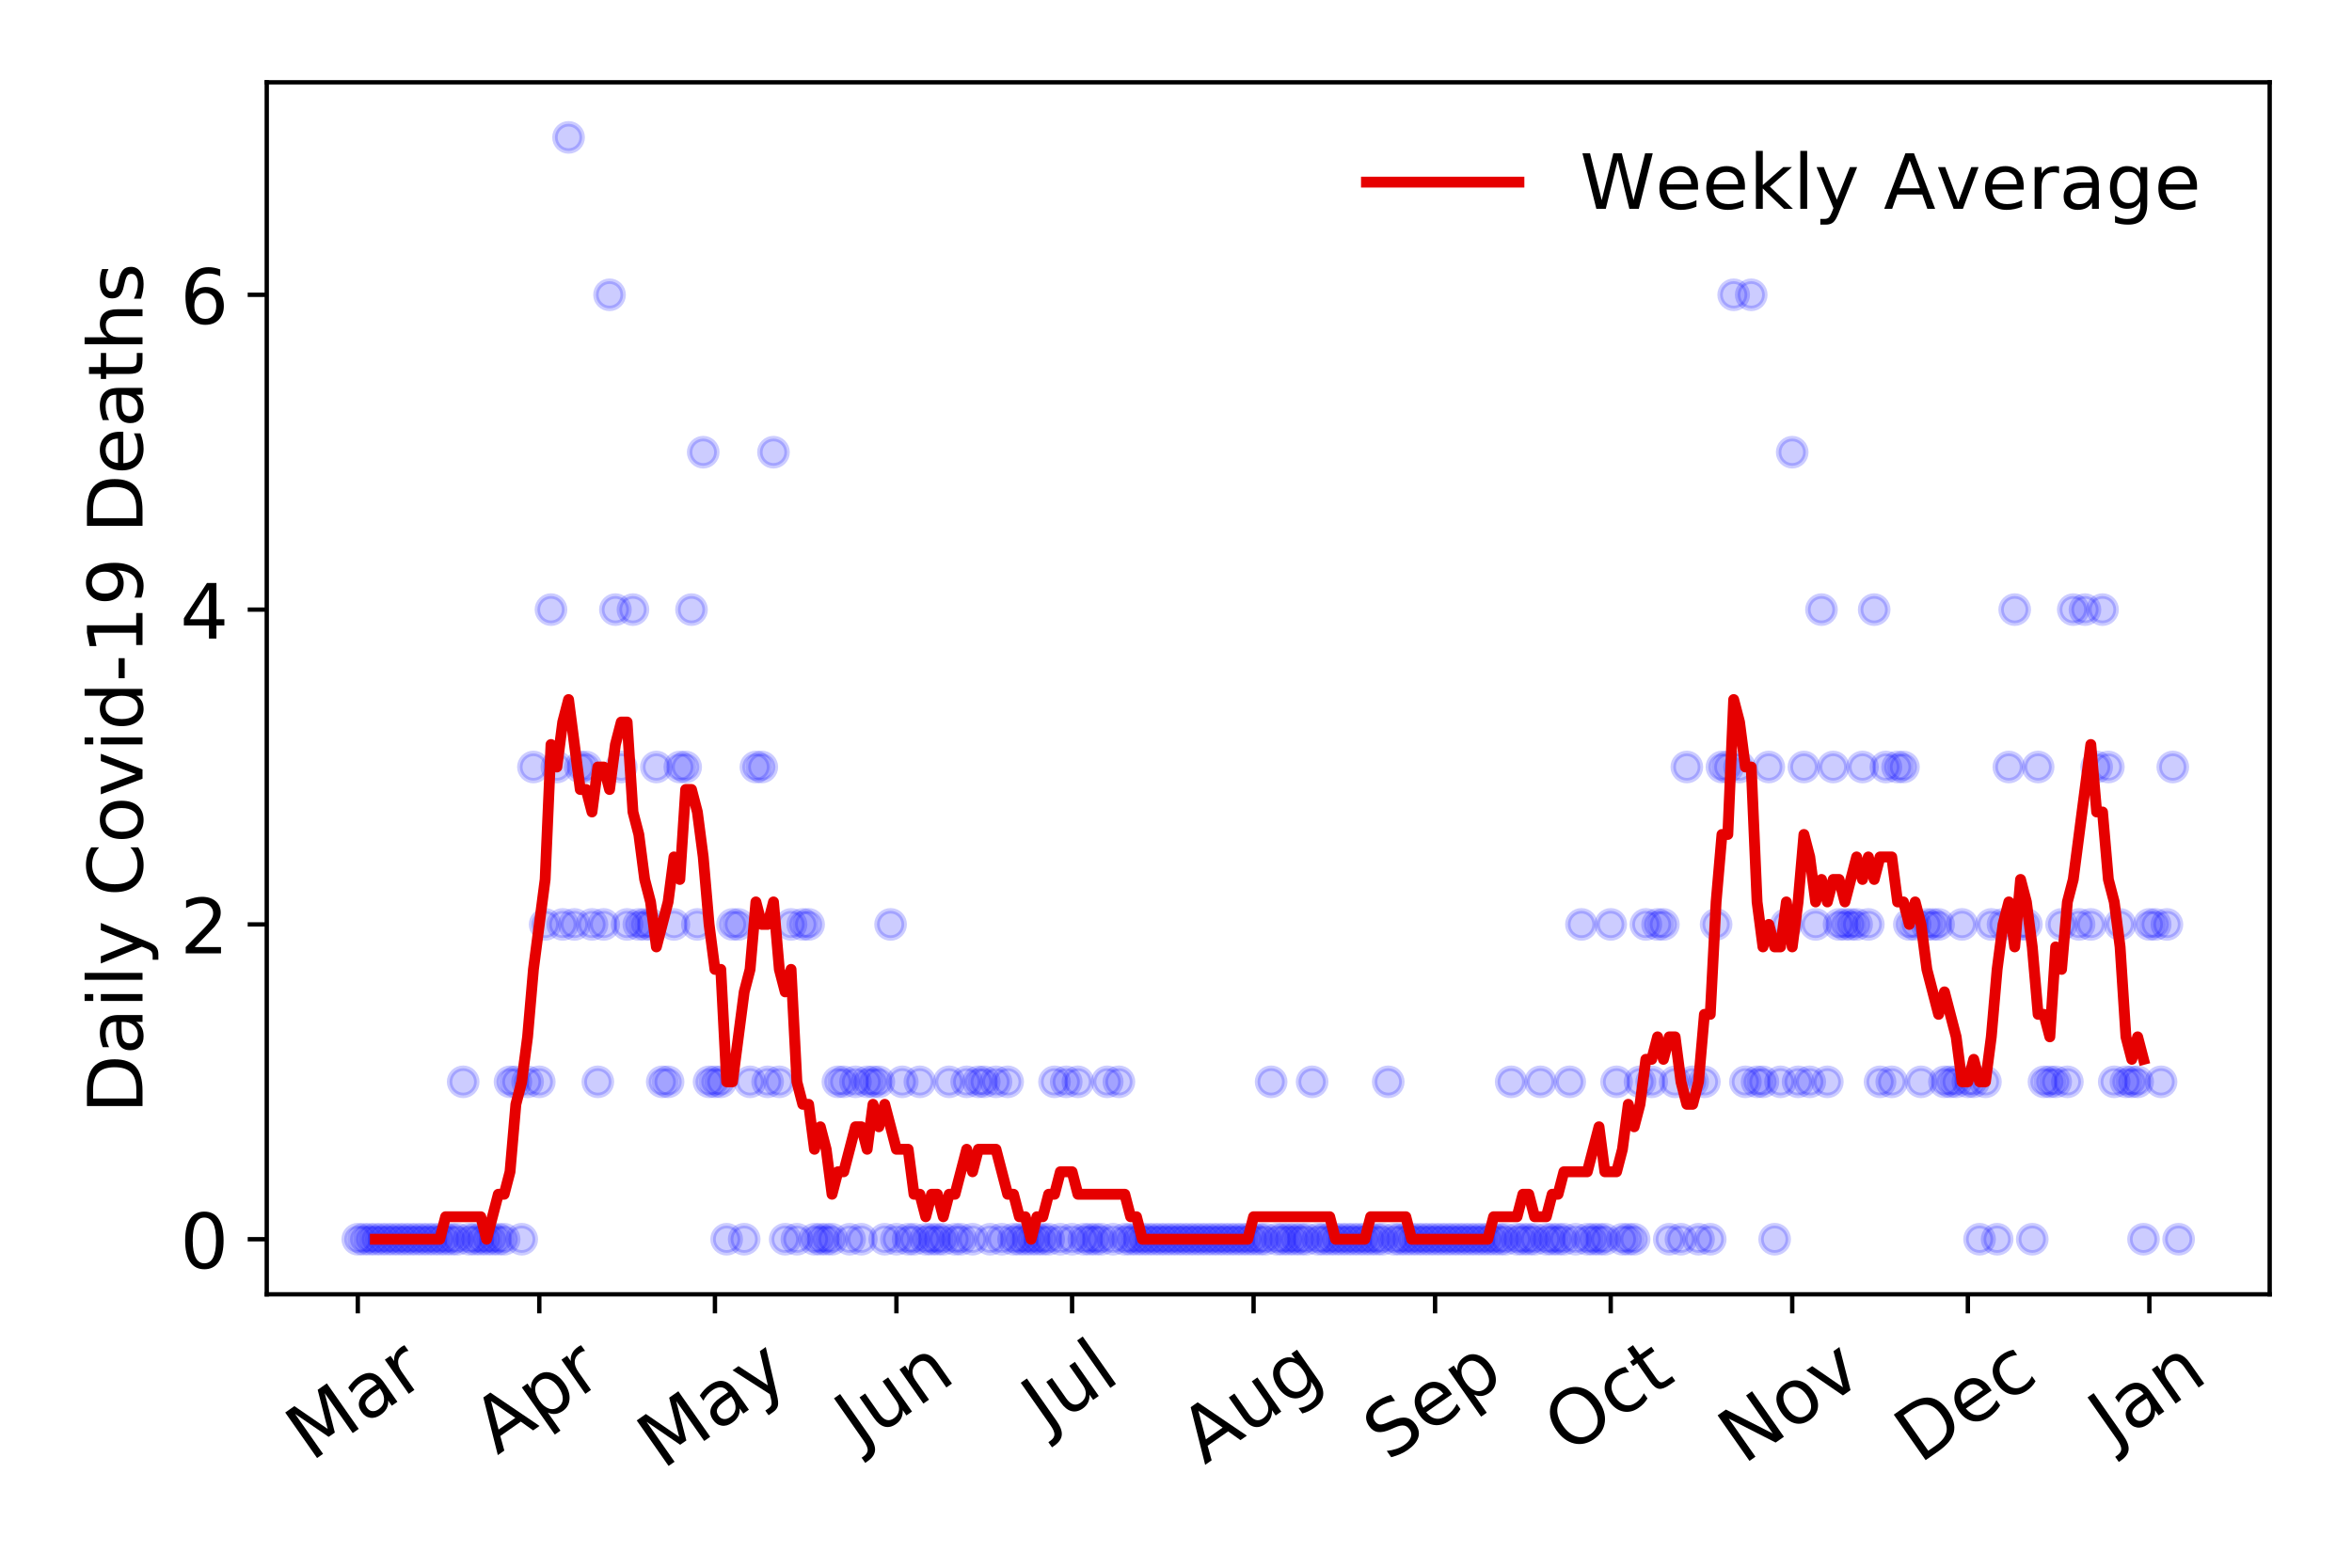 <?xml version="1.0" encoding="utf-8" standalone="no"?>
<!DOCTYPE svg PUBLIC "-//W3C//DTD SVG 1.1//EN"
  "http://www.w3.org/Graphics/SVG/1.1/DTD/svg11.dtd">
<!-- Created with matplotlib (https://matplotlib.org/) -->
<svg height="288pt" version="1.1" viewBox="0 0 432 288" width="432pt" xmlns="http://www.w3.org/2000/svg" xmlns:xlink="http://www.w3.org/1999/xlink">
 <defs>
  <style type="text/css">
*{stroke-linecap:butt;stroke-linejoin:round;}
  </style>
 </defs>
 <g id="figure_1">
  <g id="patch_1">
   <path d="M 0 288 
L 432 288 
L 432 0 
L 0 0 
z
" style="fill:#ffffff;"/>
  </g>
  <g id="axes_1">
   <g id="patch_2">
    <path d="M 48.995 237.778 
L 416.88 237.778 
L 416.88 15.12 
L 48.995 15.12 
z
" style="fill:#ffffff;"/>
   </g>
   <g id="matplotlib.axis_1">
    <g id="xtick_1">
     <g id="line2d_1">
      <defs>
       <path d="M 0 0 
L 0 3.5 
" id="mb551dec03a" style="stroke:#000000;stroke-width:0.8;"/>
      </defs>
      <g>
       <use style="stroke:#000000;stroke-width:0.8;" x="65.717" xlink:href="#mb551dec03a" y="237.778"/>
      </g>
     </g>
     <g id="text_1">
      <!-- Mar -->
      <defs>
       <path d="M 9.812 72.906 
L 24.516 72.906 
L 43.109 23.297 
L 61.812 72.906 
L 76.516 72.906 
L 76.516 0 
L 66.891 0 
L 66.891 64.016 
L 48.094 14.016 
L 38.188 14.016 
L 19.391 64.016 
L 19.391 0 
L 9.812 0 
z
" id="DejaVuSans-77"/>
       <path d="M 34.281 27.484 
Q 23.391 27.484 19.188 25 
Q 14.984 22.516 14.984 16.5 
Q 14.984 11.719 18.141 8.906 
Q 21.297 6.109 26.703 6.109 
Q 34.188 6.109 38.703 11.406 
Q 43.219 16.703 43.219 25.484 
L 43.219 27.484 
z
M 52.203 31.203 
L 52.203 0 
L 43.219 0 
L 43.219 8.297 
Q 40.141 3.328 35.547 0.953 
Q 30.953 -1.422 24.312 -1.422 
Q 15.922 -1.422 10.953 3.297 
Q 6 8.016 6 15.922 
Q 6 25.141 12.172 29.828 
Q 18.359 34.516 30.609 34.516 
L 43.219 34.516 
L 43.219 35.406 
Q 43.219 41.609 39.141 45 
Q 35.062 48.391 27.688 48.391 
Q 23 48.391 18.547 47.266 
Q 14.109 46.141 10.016 43.891 
L 10.016 52.203 
Q 14.938 54.109 19.578 55.047 
Q 24.219 56 28.609 56 
Q 40.484 56 46.344 49.844 
Q 52.203 43.703 52.203 31.203 
z
" id="DejaVuSans-97"/>
       <path d="M 41.109 46.297 
Q 39.594 47.172 37.812 47.578 
Q 36.031 48 33.891 48 
Q 26.266 48 22.188 43.047 
Q 18.109 38.094 18.109 28.812 
L 18.109 0 
L 9.078 0 
L 9.078 54.688 
L 18.109 54.688 
L 18.109 46.188 
Q 20.953 51.172 25.484 53.578 
Q 30.031 56 36.531 56 
Q 37.453 56 38.578 55.875 
Q 39.703 55.766 41.062 55.516 
z
" id="DejaVuSans-114"/>
      </defs>
      <g transform="translate(57.114 268.643)rotate(-35)scale(0.14 -0.14)">
       <use xlink:href="#DejaVuSans-77"/>
       <use x="86.279" xlink:href="#DejaVuSans-97"/>
       <use x="147.559" xlink:href="#DejaVuSans-114"/>
      </g>
     </g>
    </g>
    <g id="xtick_2">
     <g id="line2d_2">
      <g>
       <use style="stroke:#000000;stroke-width:0.8;" x="99.054" xlink:href="#mb551dec03a" y="237.778"/>
      </g>
     </g>
     <g id="text_2">
      <!-- Apr -->
      <defs>
       <path d="M 34.188 63.188 
L 20.797 26.906 
L 47.609 26.906 
z
M 28.609 72.906 
L 39.797 72.906 
L 67.578 0 
L 57.328 0 
L 50.688 18.703 
L 17.828 18.703 
L 11.188 0 
L 0.781 0 
z
" id="DejaVuSans-65"/>
       <path d="M 18.109 8.203 
L 18.109 -20.797 
L 9.078 -20.797 
L 9.078 54.688 
L 18.109 54.688 
L 18.109 46.391 
Q 20.953 51.266 25.266 53.625 
Q 29.594 56 35.594 56 
Q 45.562 56 51.781 48.094 
Q 58.016 40.188 58.016 27.297 
Q 58.016 14.406 51.781 6.484 
Q 45.562 -1.422 35.594 -1.422 
Q 29.594 -1.422 25.266 0.953 
Q 20.953 3.328 18.109 8.203 
z
M 48.688 27.297 
Q 48.688 37.203 44.609 42.844 
Q 40.531 48.484 33.406 48.484 
Q 26.266 48.484 22.188 42.844 
Q 18.109 37.203 18.109 27.297 
Q 18.109 17.391 22.188 11.75 
Q 26.266 6.109 33.406 6.109 
Q 40.531 6.109 44.609 11.75 
Q 48.688 17.391 48.688 27.297 
z
" id="DejaVuSans-112"/>
      </defs>
      <g transform="translate(91.349 267.384)rotate(-35)scale(0.14 -0.14)">
       <use xlink:href="#DejaVuSans-65"/>
       <use x="68.408" xlink:href="#DejaVuSans-112"/>
       <use x="131.885" xlink:href="#DejaVuSans-114"/>
      </g>
     </g>
    </g>
    <g id="xtick_3">
     <g id="line2d_3">
      <g>
       <use style="stroke:#000000;stroke-width:0.8;" x="131.315" xlink:href="#mb551dec03a" y="237.778"/>
      </g>
     </g>
     <g id="text_3">
      <!-- May -->
      <defs>
       <path d="M 32.172 -5.078 
Q 28.375 -14.844 24.75 -17.812 
Q 21.141 -20.797 15.094 -20.797 
L 7.906 -20.797 
L 7.906 -13.281 
L 13.188 -13.281 
Q 16.891 -13.281 18.938 -11.516 
Q 21 -9.766 23.484 -3.219 
L 25.094 0.875 
L 2.984 54.688 
L 12.5 54.688 
L 29.594 11.922 
L 46.688 54.688 
L 56.203 54.688 
z
" id="DejaVuSans-121"/>
      </defs>
      <g transform="translate(121.675 270.094)rotate(-35)scale(0.14 -0.14)">
       <use xlink:href="#DejaVuSans-77"/>
       <use x="86.279" xlink:href="#DejaVuSans-97"/>
       <use x="147.559" xlink:href="#DejaVuSans-121"/>
      </g>
     </g>
    </g>
    <g id="xtick_4">
     <g id="line2d_4">
      <g>
       <use style="stroke:#000000;stroke-width:0.8;" x="164.651" xlink:href="#mb551dec03a" y="237.778"/>
      </g>
     </g>
     <g id="text_4">
      <!-- Jun -->
      <defs>
       <path d="M 9.812 72.906 
L 19.672 72.906 
L 19.672 5.078 
Q 19.672 -8.109 14.672 -14.062 
Q 9.672 -20.016 -1.422 -20.016 
L -5.172 -20.016 
L -5.172 -11.719 
L -2.094 -11.719 
Q 4.438 -11.719 7.125 -8.047 
Q 9.812 -4.391 9.812 5.078 
z
" id="DejaVuSans-74"/>
       <path d="M 8.5 21.578 
L 8.5 54.688 
L 17.484 54.688 
L 17.484 21.922 
Q 17.484 14.156 20.5 10.266 
Q 23.531 6.391 29.594 6.391 
Q 36.859 6.391 41.078 11.031 
Q 45.312 15.672 45.312 23.688 
L 45.312 54.688 
L 54.297 54.688 
L 54.297 0 
L 45.312 0 
L 45.312 8.406 
Q 42.047 3.422 37.719 1 
Q 33.406 -1.422 27.688 -1.422 
Q 18.266 -1.422 13.375 4.438 
Q 8.5 10.297 8.5 21.578 
z
M 31.109 56 
z
" id="DejaVuSans-117"/>
       <path d="M 54.891 33.016 
L 54.891 0 
L 45.906 0 
L 45.906 32.719 
Q 45.906 40.484 42.875 44.328 
Q 39.844 48.188 33.797 48.188 
Q 26.516 48.188 22.312 43.547 
Q 18.109 38.922 18.109 30.906 
L 18.109 0 
L 9.078 0 
L 9.078 54.688 
L 18.109 54.688 
L 18.109 46.188 
Q 21.344 51.125 25.703 53.562 
Q 30.078 56 35.797 56 
Q 45.219 56 50.047 50.172 
Q 54.891 44.344 54.891 33.016 
z
" id="DejaVuSans-110"/>
      </defs>
      <g transform="translate(157.908 266.039)rotate(-35)scale(0.14 -0.14)">
       <use xlink:href="#DejaVuSans-74"/>
       <use x="29.492" xlink:href="#DejaVuSans-117"/>
       <use x="92.871" xlink:href="#DejaVuSans-110"/>
      </g>
     </g>
    </g>
    <g id="xtick_5">
     <g id="line2d_5">
      <g>
       <use style="stroke:#000000;stroke-width:0.8;" x="196.913" xlink:href="#mb551dec03a" y="237.778"/>
      </g>
     </g>
     <g id="text_5">
      <!-- Jul -->
      <defs>
       <path d="M 9.422 75.984 
L 18.406 75.984 
L 18.406 0 
L 9.422 0 
z
" id="DejaVuSans-108"/>
      </defs>
      <g transform="translate(192.21 263.181)rotate(-35)scale(0.14 -0.14)">
       <use xlink:href="#DejaVuSans-74"/>
       <use x="29.492" xlink:href="#DejaVuSans-117"/>
       <use x="92.871" xlink:href="#DejaVuSans-108"/>
      </g>
     </g>
    </g>
    <g id="xtick_6">
     <g id="line2d_6">
      <g>
       <use style="stroke:#000000;stroke-width:0.8;" x="230.249" xlink:href="#mb551dec03a" y="237.778"/>
      </g>
     </g>
     <g id="text_6">
      <!-- Aug -->
      <defs>
       <path d="M 45.406 27.984 
Q 45.406 37.75 41.375 43.109 
Q 37.359 48.484 30.078 48.484 
Q 22.859 48.484 18.828 43.109 
Q 14.797 37.75 14.797 27.984 
Q 14.797 18.266 18.828 12.891 
Q 22.859 7.516 30.078 7.516 
Q 37.359 7.516 41.375 12.891 
Q 45.406 18.266 45.406 27.984 
z
M 54.391 6.781 
Q 54.391 -7.172 48.188 -13.984 
Q 42 -20.797 29.203 -20.797 
Q 24.469 -20.797 20.266 -20.094 
Q 16.062 -19.391 12.109 -17.922 
L 12.109 -9.188 
Q 16.062 -11.328 19.922 -12.344 
Q 23.781 -13.375 27.781 -13.375 
Q 36.625 -13.375 41.016 -8.766 
Q 45.406 -4.156 45.406 5.172 
L 45.406 9.625 
Q 42.625 4.781 38.281 2.391 
Q 33.938 0 27.875 0 
Q 17.828 0 11.672 7.656 
Q 5.516 15.328 5.516 27.984 
Q 5.516 40.672 11.672 48.328 
Q 17.828 56 27.875 56 
Q 33.938 56 38.281 53.609 
Q 42.625 51.219 45.406 46.391 
L 45.406 54.688 
L 54.391 54.688 
z
" id="DejaVuSans-103"/>
      </defs>
      <g transform="translate(221.268 269.172)rotate(-35)scale(0.14 -0.14)">
       <use xlink:href="#DejaVuSans-65"/>
       <use x="68.408" xlink:href="#DejaVuSans-117"/>
       <use x="131.787" xlink:href="#DejaVuSans-103"/>
      </g>
     </g>
    </g>
    <g id="xtick_7">
     <g id="line2d_7">
      <g>
       <use style="stroke:#000000;stroke-width:0.8;" x="263.586" xlink:href="#mb551dec03a" y="237.778"/>
      </g>
     </g>
     <g id="text_7">
      <!-- Sep -->
      <defs>
       <path d="M 53.516 70.516 
L 53.516 60.891 
Q 47.906 63.578 42.922 64.891 
Q 37.938 66.219 33.297 66.219 
Q 25.25 66.219 20.875 63.094 
Q 16.5 59.969 16.5 54.203 
Q 16.5 49.359 19.406 46.891 
Q 22.312 44.438 30.422 42.922 
L 36.375 41.703 
Q 47.406 39.594 52.656 34.297 
Q 57.906 29 57.906 20.125 
Q 57.906 9.516 50.797 4.047 
Q 43.703 -1.422 29.984 -1.422 
Q 24.812 -1.422 18.969 -0.25 
Q 13.141 0.922 6.891 3.219 
L 6.891 13.375 
Q 12.891 10.016 18.656 8.297 
Q 24.422 6.594 29.984 6.594 
Q 38.422 6.594 43.016 9.906 
Q 47.609 13.234 47.609 19.391 
Q 47.609 24.75 44.312 27.781 
Q 41.016 30.812 33.5 32.328 
L 27.484 33.5 
Q 16.453 35.688 11.516 40.375 
Q 6.594 45.062 6.594 53.422 
Q 6.594 63.094 13.406 68.656 
Q 20.219 74.219 32.172 74.219 
Q 37.312 74.219 42.625 73.281 
Q 47.953 72.359 53.516 70.516 
z
" id="DejaVuSans-83"/>
       <path d="M 56.203 29.594 
L 56.203 25.203 
L 14.891 25.203 
Q 15.484 15.922 20.484 11.062 
Q 25.484 6.203 34.422 6.203 
Q 39.594 6.203 44.453 7.469 
Q 49.312 8.734 54.109 11.281 
L 54.109 2.781 
Q 49.266 0.734 44.188 -0.344 
Q 39.109 -1.422 33.891 -1.422 
Q 20.797 -1.422 13.156 6.188 
Q 5.516 13.812 5.516 26.812 
Q 5.516 40.234 12.766 48.109 
Q 20.016 56 32.328 56 
Q 43.359 56 49.781 48.891 
Q 56.203 41.797 56.203 29.594 
z
M 47.219 32.234 
Q 47.125 39.594 43.094 43.984 
Q 39.062 48.391 32.422 48.391 
Q 24.906 48.391 20.391 44.141 
Q 15.875 39.891 15.188 32.172 
z
" id="DejaVuSans-101"/>
      </defs>
      <g transform="translate(254.993 268.629)rotate(-35)scale(0.14 -0.14)">
       <use xlink:href="#DejaVuSans-83"/>
       <use x="63.477" xlink:href="#DejaVuSans-101"/>
       <use x="125" xlink:href="#DejaVuSans-112"/>
      </g>
     </g>
    </g>
    <g id="xtick_8">
     <g id="line2d_8">
      <g>
       <use style="stroke:#000000;stroke-width:0.8;" x="295.847" xlink:href="#mb551dec03a" y="237.778"/>
      </g>
     </g>
     <g id="text_8">
      <!-- Oct -->
      <defs>
       <path d="M 39.406 66.219 
Q 28.656 66.219 22.328 58.203 
Q 16.016 50.203 16.016 36.375 
Q 16.016 22.609 22.328 14.594 
Q 28.656 6.594 39.406 6.594 
Q 50.141 6.594 56.422 14.594 
Q 62.703 22.609 62.703 36.375 
Q 62.703 50.203 56.422 58.203 
Q 50.141 66.219 39.406 66.219 
z
M 39.406 74.219 
Q 54.734 74.219 63.906 63.938 
Q 73.094 53.656 73.094 36.375 
Q 73.094 19.141 63.906 8.859 
Q 54.734 -1.422 39.406 -1.422 
Q 24.031 -1.422 14.812 8.828 
Q 5.609 19.094 5.609 36.375 
Q 5.609 53.656 14.812 63.938 
Q 24.031 74.219 39.406 74.219 
z
" id="DejaVuSans-79"/>
       <path d="M 48.781 52.594 
L 48.781 44.188 
Q 44.969 46.297 41.141 47.344 
Q 37.312 48.391 33.406 48.391 
Q 24.656 48.391 19.812 42.844 
Q 14.984 37.312 14.984 27.297 
Q 14.984 17.281 19.812 11.734 
Q 24.656 6.203 33.406 6.203 
Q 37.312 6.203 41.141 7.25 
Q 44.969 8.297 48.781 10.406 
L 48.781 2.094 
Q 45.016 0.344 40.984 -0.531 
Q 36.969 -1.422 32.422 -1.422 
Q 20.062 -1.422 12.781 6.344 
Q 5.516 14.109 5.516 27.297 
Q 5.516 40.672 12.859 48.328 
Q 20.219 56 33.016 56 
Q 37.156 56 41.109 55.141 
Q 45.062 54.297 48.781 52.594 
z
" id="DejaVuSans-99"/>
       <path d="M 18.312 70.219 
L 18.312 54.688 
L 36.812 54.688 
L 36.812 47.703 
L 18.312 47.703 
L 18.312 18.016 
Q 18.312 11.328 20.141 9.422 
Q 21.969 7.516 27.594 7.516 
L 36.812 7.516 
L 36.812 0 
L 27.594 0 
Q 17.188 0 13.234 3.875 
Q 9.281 7.766 9.281 18.016 
L 9.281 47.703 
L 2.688 47.703 
L 2.688 54.688 
L 9.281 54.688 
L 9.281 70.219 
z
" id="DejaVuSans-116"/>
      </defs>
      <g transform="translate(288.148 267.377)rotate(-35)scale(0.14 -0.14)">
       <use xlink:href="#DejaVuSans-79"/>
       <use x="78.711" xlink:href="#DejaVuSans-99"/>
       <use x="133.691" xlink:href="#DejaVuSans-116"/>
      </g>
     </g>
    </g>
    <g id="xtick_9">
     <g id="line2d_9">
      <g>
       <use style="stroke:#000000;stroke-width:0.8;" x="329.183" xlink:href="#mb551dec03a" y="237.778"/>
      </g>
     </g>
     <g id="text_9">
      <!-- Nov -->
      <defs>
       <path d="M 9.812 72.906 
L 23.094 72.906 
L 55.422 11.922 
L 55.422 72.906 
L 64.984 72.906 
L 64.984 0 
L 51.703 0 
L 19.391 60.984 
L 19.391 0 
L 9.812 0 
z
" id="DejaVuSans-78"/>
       <path d="M 30.609 48.391 
Q 23.391 48.391 19.188 42.75 
Q 14.984 37.109 14.984 27.297 
Q 14.984 17.484 19.156 11.844 
Q 23.344 6.203 30.609 6.203 
Q 37.797 6.203 41.984 11.859 
Q 46.188 17.531 46.188 27.297 
Q 46.188 37.016 41.984 42.703 
Q 37.797 48.391 30.609 48.391 
z
M 30.609 56 
Q 42.328 56 49.016 48.375 
Q 55.719 40.766 55.719 27.297 
Q 55.719 13.875 49.016 6.219 
Q 42.328 -1.422 30.609 -1.422 
Q 18.844 -1.422 12.172 6.219 
Q 5.516 13.875 5.516 27.297 
Q 5.516 40.766 12.172 48.375 
Q 18.844 56 30.609 56 
z
" id="DejaVuSans-111"/>
       <path d="M 2.984 54.688 
L 12.5 54.688 
L 29.594 8.797 
L 46.688 54.688 
L 56.203 54.688 
L 35.688 0 
L 23.484 0 
z
" id="DejaVuSans-118"/>
      </defs>
      <g transform="translate(320.207 269.166)rotate(-35)scale(0.14 -0.14)">
       <use xlink:href="#DejaVuSans-78"/>
       <use x="74.805" xlink:href="#DejaVuSans-111"/>
       <use x="135.986" xlink:href="#DejaVuSans-118"/>
      </g>
     </g>
    </g>
    <g id="xtick_10">
     <g id="line2d_10">
      <g>
       <use style="stroke:#000000;stroke-width:0.8;" x="361.445" xlink:href="#mb551dec03a" y="237.778"/>
      </g>
     </g>
     <g id="text_10">
      <!-- Dec -->
      <defs>
       <path d="M 19.672 64.797 
L 19.672 8.109 
L 31.594 8.109 
Q 46.688 8.109 53.688 14.938 
Q 60.688 21.781 60.688 36.531 
Q 60.688 51.172 53.688 57.984 
Q 46.688 64.797 31.594 64.797 
z
M 9.812 72.906 
L 30.078 72.906 
Q 51.266 72.906 61.172 64.094 
Q 71.094 55.281 71.094 36.531 
Q 71.094 17.672 61.125 8.828 
Q 51.172 0 30.078 0 
L 9.812 0 
z
" id="DejaVuSans-68"/>
      </defs>
      <g transform="translate(352.564 269.032)rotate(-35)scale(0.14 -0.14)">
       <use xlink:href="#DejaVuSans-68"/>
       <use x="77.002" xlink:href="#DejaVuSans-101"/>
       <use x="138.525" xlink:href="#DejaVuSans-99"/>
      </g>
     </g>
    </g>
    <g id="xtick_11">
     <g id="line2d_11">
      <g>
       <use style="stroke:#000000;stroke-width:0.8;" x="394.781" xlink:href="#mb551dec03a" y="237.778"/>
      </g>
     </g>
     <g id="text_11">
      <!-- Jan -->
      <g transform="translate(388.157 265.871)rotate(-35)scale(0.14 -0.14)">
       <use xlink:href="#DejaVuSans-74"/>
       <use x="29.492" xlink:href="#DejaVuSans-97"/>
       <use x="90.771" xlink:href="#DejaVuSans-110"/>
      </g>
     </g>
    </g>
   </g>
   <g id="matplotlib.axis_2">
    <g id="ytick_1">
     <g id="line2d_12">
      <defs>
       <path d="M 0 0 
L -3.5 0 
" id="m223c4d2076" style="stroke:#000000;stroke-width:0.8;"/>
      </defs>
      <g>
       <use style="stroke:#000000;stroke-width:0.8;" x="48.995" xlink:href="#m223c4d2076" y="227.657"/>
      </g>
     </g>
     <g id="text_12">
      <!-- 0 -->
      <defs>
       <path d="M 31.781 66.406 
Q 24.172 66.406 20.328 58.906 
Q 16.5 51.422 16.5 36.375 
Q 16.5 21.391 20.328 13.891 
Q 24.172 6.391 31.781 6.391 
Q 39.453 6.391 43.281 13.891 
Q 47.125 21.391 47.125 36.375 
Q 47.125 51.422 43.281 58.906 
Q 39.453 66.406 31.781 66.406 
z
M 31.781 74.219 
Q 44.047 74.219 50.516 64.516 
Q 56.984 54.828 56.984 36.375 
Q 56.984 17.969 50.516 8.266 
Q 44.047 -1.422 31.781 -1.422 
Q 19.531 -1.422 13.062 8.266 
Q 6.594 17.969 6.594 36.375 
Q 6.594 54.828 13.062 64.516 
Q 19.531 74.219 31.781 74.219 
z
" id="DejaVuSans-48"/>
      </defs>
      <g transform="translate(33.087 232.976)scale(0.14 -0.14)">
       <use xlink:href="#DejaVuSans-48"/>
      </g>
     </g>
    </g>
    <g id="ytick_2">
     <g id="line2d_13">
      <g>
       <use style="stroke:#000000;stroke-width:0.8;" x="48.995" xlink:href="#m223c4d2076" y="169.824"/>
      </g>
     </g>
     <g id="text_13">
      <!-- 2 -->
      <defs>
       <path d="M 19.188 8.297 
L 53.609 8.297 
L 53.609 0 
L 7.328 0 
L 7.328 8.297 
Q 12.938 14.109 22.625 23.891 
Q 32.328 33.688 34.812 36.531 
Q 39.547 41.844 41.422 45.531 
Q 43.312 49.219 43.312 52.781 
Q 43.312 58.594 39.234 62.25 
Q 35.156 65.922 28.609 65.922 
Q 23.969 65.922 18.812 64.312 
Q 13.672 62.703 7.812 59.422 
L 7.812 69.391 
Q 13.766 71.781 18.938 73 
Q 24.125 74.219 28.422 74.219 
Q 39.75 74.219 46.484 68.547 
Q 53.219 62.891 53.219 53.422 
Q 53.219 48.922 51.531 44.891 
Q 49.859 40.875 45.406 35.406 
Q 44.188 33.984 37.641 27.219 
Q 31.109 20.453 19.188 8.297 
z
" id="DejaVuSans-50"/>
      </defs>
      <g transform="translate(33.087 175.143)scale(0.14 -0.14)">
       <use xlink:href="#DejaVuSans-50"/>
      </g>
     </g>
    </g>
    <g id="ytick_3">
     <g id="line2d_14">
      <g>
       <use style="stroke:#000000;stroke-width:0.8;" x="48.995" xlink:href="#m223c4d2076" y="111.991"/>
      </g>
     </g>
     <g id="text_14">
      <!-- 4 -->
      <defs>
       <path d="M 37.797 64.312 
L 12.891 25.391 
L 37.797 25.391 
z
M 35.203 72.906 
L 47.609 72.906 
L 47.609 25.391 
L 58.016 25.391 
L 58.016 17.188 
L 47.609 17.188 
L 47.609 0 
L 37.797 0 
L 37.797 17.188 
L 4.891 17.188 
L 4.891 26.703 
z
" id="DejaVuSans-52"/>
      </defs>
      <g transform="translate(33.087 117.31)scale(0.14 -0.14)">
       <use xlink:href="#DejaVuSans-52"/>
      </g>
     </g>
    </g>
    <g id="ytick_4">
     <g id="line2d_15">
      <g>
       <use style="stroke:#000000;stroke-width:0.8;" x="48.995" xlink:href="#m223c4d2076" y="54.157"/>
      </g>
     </g>
     <g id="text_15">
      <!-- 6 -->
      <defs>
       <path d="M 33.016 40.375 
Q 26.375 40.375 22.484 35.828 
Q 18.609 31.297 18.609 23.391 
Q 18.609 15.531 22.484 10.953 
Q 26.375 6.391 33.016 6.391 
Q 39.656 6.391 43.531 10.953 
Q 47.406 15.531 47.406 23.391 
Q 47.406 31.297 43.531 35.828 
Q 39.656 40.375 33.016 40.375 
z
M 52.594 71.297 
L 52.594 62.312 
Q 48.875 64.062 45.094 64.984 
Q 41.312 65.922 37.594 65.922 
Q 27.828 65.922 22.672 59.328 
Q 17.531 52.734 16.797 39.406 
Q 19.672 43.656 24.016 45.922 
Q 28.375 48.188 33.594 48.188 
Q 44.578 48.188 50.953 41.516 
Q 57.328 34.859 57.328 23.391 
Q 57.328 12.156 50.688 5.359 
Q 44.047 -1.422 33.016 -1.422 
Q 20.359 -1.422 13.672 8.266 
Q 6.984 17.969 6.984 36.375 
Q 6.984 53.656 15.188 63.938 
Q 23.391 74.219 37.203 74.219 
Q 40.922 74.219 44.703 73.484 
Q 48.484 72.75 52.594 71.297 
z
" id="DejaVuSans-54"/>
      </defs>
      <g transform="translate(33.087 59.476)scale(0.14 -0.14)">
       <use xlink:href="#DejaVuSans-54"/>
      </g>
     </g>
    </g>
    <g id="text_16">
     <!-- Daily Covid-19 Deaths -->
     <defs>
      <path d="M 9.422 54.688 
L 18.406 54.688 
L 18.406 0 
L 9.422 0 
z
M 9.422 75.984 
L 18.406 75.984 
L 18.406 64.594 
L 9.422 64.594 
z
" id="DejaVuSans-105"/>
      <path id="DejaVuSans-32"/>
      <path d="M 64.406 67.281 
L 64.406 56.891 
Q 59.422 61.531 53.781 63.812 
Q 48.141 66.109 41.797 66.109 
Q 29.297 66.109 22.656 58.469 
Q 16.016 50.828 16.016 36.375 
Q 16.016 21.969 22.656 14.328 
Q 29.297 6.688 41.797 6.688 
Q 48.141 6.688 53.781 8.984 
Q 59.422 11.281 64.406 15.922 
L 64.406 5.609 
Q 59.234 2.094 53.438 0.328 
Q 47.656 -1.422 41.219 -1.422 
Q 24.656 -1.422 15.125 8.703 
Q 5.609 18.844 5.609 36.375 
Q 5.609 53.953 15.125 64.078 
Q 24.656 74.219 41.219 74.219 
Q 47.75 74.219 53.531 72.484 
Q 59.328 70.75 64.406 67.281 
z
" id="DejaVuSans-67"/>
      <path d="M 45.406 46.391 
L 45.406 75.984 
L 54.391 75.984 
L 54.391 0 
L 45.406 0 
L 45.406 8.203 
Q 42.578 3.328 38.25 0.953 
Q 33.938 -1.422 27.875 -1.422 
Q 17.969 -1.422 11.734 6.484 
Q 5.516 14.406 5.516 27.297 
Q 5.516 40.188 11.734 48.094 
Q 17.969 56 27.875 56 
Q 33.938 56 38.25 53.625 
Q 42.578 51.266 45.406 46.391 
z
M 14.797 27.297 
Q 14.797 17.391 18.875 11.75 
Q 22.953 6.109 30.078 6.109 
Q 37.203 6.109 41.297 11.75 
Q 45.406 17.391 45.406 27.297 
Q 45.406 37.203 41.297 42.844 
Q 37.203 48.484 30.078 48.484 
Q 22.953 48.484 18.875 42.844 
Q 14.797 37.203 14.797 27.297 
z
" id="DejaVuSans-100"/>
      <path d="M 4.891 31.391 
L 31.203 31.391 
L 31.203 23.391 
L 4.891 23.391 
z
" id="DejaVuSans-45"/>
      <path d="M 12.406 8.297 
L 28.516 8.297 
L 28.516 63.922 
L 10.984 60.406 
L 10.984 69.391 
L 28.422 72.906 
L 38.281 72.906 
L 38.281 8.297 
L 54.391 8.297 
L 54.391 0 
L 12.406 0 
z
" id="DejaVuSans-49"/>
      <path d="M 10.984 1.516 
L 10.984 10.5 
Q 14.703 8.734 18.5 7.812 
Q 22.312 6.891 25.984 6.891 
Q 35.75 6.891 40.891 13.453 
Q 46.047 20.016 46.781 33.406 
Q 43.953 29.203 39.594 26.953 
Q 35.25 24.703 29.984 24.703 
Q 19.047 24.703 12.672 31.312 
Q 6.297 37.938 6.297 49.422 
Q 6.297 60.641 12.938 67.422 
Q 19.578 74.219 30.609 74.219 
Q 43.266 74.219 49.922 64.516 
Q 56.594 54.828 56.594 36.375 
Q 56.594 19.141 48.406 8.859 
Q 40.234 -1.422 26.422 -1.422 
Q 22.703 -1.422 18.891 -0.688 
Q 15.094 0.047 10.984 1.516 
z
M 30.609 32.422 
Q 37.25 32.422 41.125 36.953 
Q 45.016 41.5 45.016 49.422 
Q 45.016 57.281 41.125 61.844 
Q 37.25 66.406 30.609 66.406 
Q 23.969 66.406 20.094 61.844 
Q 16.219 57.281 16.219 49.422 
Q 16.219 41.5 20.094 36.953 
Q 23.969 32.422 30.609 32.422 
z
" id="DejaVuSans-57"/>
      <path d="M 54.891 33.016 
L 54.891 0 
L 45.906 0 
L 45.906 32.719 
Q 45.906 40.484 42.875 44.328 
Q 39.844 48.188 33.797 48.188 
Q 26.516 48.188 22.312 43.547 
Q 18.109 38.922 18.109 30.906 
L 18.109 0 
L 9.078 0 
L 9.078 75.984 
L 18.109 75.984 
L 18.109 46.188 
Q 21.344 51.125 25.703 53.562 
Q 30.078 56 35.797 56 
Q 45.219 56 50.047 50.172 
Q 54.891 44.344 54.891 33.016 
z
" id="DejaVuSans-104"/>
      <path d="M 44.281 53.078 
L 44.281 44.578 
Q 40.484 46.531 36.375 47.5 
Q 32.281 48.484 27.875 48.484 
Q 21.188 48.484 17.844 46.438 
Q 14.5 44.391 14.5 40.281 
Q 14.5 37.156 16.891 35.375 
Q 19.281 33.594 26.516 31.984 
L 29.594 31.297 
Q 39.156 29.25 43.188 25.516 
Q 47.219 21.781 47.219 15.094 
Q 47.219 7.469 41.188 3.016 
Q 35.156 -1.422 24.609 -1.422 
Q 20.219 -1.422 15.453 -0.562 
Q 10.688 0.297 5.422 2 
L 5.422 11.281 
Q 10.406 8.688 15.234 7.391 
Q 20.062 6.109 24.812 6.109 
Q 31.156 6.109 34.562 8.281 
Q 37.984 10.453 37.984 14.406 
Q 37.984 18.062 35.516 20.016 
Q 33.062 21.969 24.703 23.781 
L 21.578 24.516 
Q 13.234 26.266 9.516 29.906 
Q 5.812 33.547 5.812 39.891 
Q 5.812 47.609 11.281 51.797 
Q 16.75 56 26.812 56 
Q 31.781 56 36.172 55.266 
Q 40.578 54.547 44.281 53.078 
z
" id="DejaVuSans-115"/>
     </defs>
     <g transform="translate(26.176 204.56)rotate(-90)scale(0.14 -0.14)">
      <use xlink:href="#DejaVuSans-68"/>
      <use x="77.002" xlink:href="#DejaVuSans-97"/>
      <use x="138.281" xlink:href="#DejaVuSans-105"/>
      <use x="166.064" xlink:href="#DejaVuSans-108"/>
      <use x="193.848" xlink:href="#DejaVuSans-121"/>
      <use x="253.027" xlink:href="#DejaVuSans-32"/>
      <use x="284.814" xlink:href="#DejaVuSans-67"/>
      <use x="354.639" xlink:href="#DejaVuSans-111"/>
      <use x="415.82" xlink:href="#DejaVuSans-118"/>
      <use x="475" xlink:href="#DejaVuSans-105"/>
      <use x="502.783" xlink:href="#DejaVuSans-100"/>
      <use x="566.26" xlink:href="#DejaVuSans-45"/>
      <use x="602.344" xlink:href="#DejaVuSans-49"/>
      <use x="665.967" xlink:href="#DejaVuSans-57"/>
      <use x="729.59" xlink:href="#DejaVuSans-32"/>
      <use x="761.377" xlink:href="#DejaVuSans-68"/>
      <use x="838.379" xlink:href="#DejaVuSans-101"/>
      <use x="899.902" xlink:href="#DejaVuSans-97"/>
      <use x="961.182" xlink:href="#DejaVuSans-116"/>
      <use x="1000.391" xlink:href="#DejaVuSans-104"/>
      <use x="1063.77" xlink:href="#DejaVuSans-115"/>
     </g>
    </g>
   </g>
   <g id="line2d_16">
    <defs>
     <path d="M 0 2.5 
C 0.663 2.5 1.299 2.237 1.768 1.768 
C 2.237 1.299 2.5 0.663 2.5 0 
C 2.5 -0.663 2.237 -1.299 1.768 -1.768 
C 1.299 -2.237 0.663 -2.5 0 -2.5 
C -0.663 -2.5 -1.299 -2.237 -1.768 -1.768 
C -2.237 -1.299 -2.5 -0.663 -2.5 0 
C -2.5 0.663 -2.237 1.299 -1.768 1.768 
C -1.299 2.237 -0.663 2.5 0 2.5 
z
" id="m5dac98b49e" style="stroke:#0000ff;stroke-opacity:0.2;"/>
    </defs>
    <g clip-path="url(#p02acdb0146)">
     <use style="fill:#0000ff;fill-opacity:0.2;stroke:#0000ff;stroke-opacity:0.2;" x="65.717" xlink:href="#m5dac98b49e" y="227.657"/>
     <use style="fill:#0000ff;fill-opacity:0.2;stroke:#0000ff;stroke-opacity:0.2;" x="66.792" xlink:href="#m5dac98b49e" y="227.657"/>
     <use style="fill:#0000ff;fill-opacity:0.2;stroke:#0000ff;stroke-opacity:0.2;" x="67.868" xlink:href="#m5dac98b49e" y="227.657"/>
     <use style="fill:#0000ff;fill-opacity:0.2;stroke:#0000ff;stroke-opacity:0.2;" x="68.943" xlink:href="#m5dac98b49e" y="227.657"/>
     <use style="fill:#0000ff;fill-opacity:0.2;stroke:#0000ff;stroke-opacity:0.2;" x="70.019" xlink:href="#m5dac98b49e" y="227.657"/>
     <use style="fill:#0000ff;fill-opacity:0.2;stroke:#0000ff;stroke-opacity:0.2;" x="71.094" xlink:href="#m5dac98b49e" y="227.657"/>
     <use style="fill:#0000ff;fill-opacity:0.2;stroke:#0000ff;stroke-opacity:0.2;" x="72.169" xlink:href="#m5dac98b49e" y="227.657"/>
     <use style="fill:#0000ff;fill-opacity:0.2;stroke:#0000ff;stroke-opacity:0.2;" x="73.245" xlink:href="#m5dac98b49e" y="227.657"/>
     <use style="fill:#0000ff;fill-opacity:0.2;stroke:#0000ff;stroke-opacity:0.2;" x="74.32" xlink:href="#m5dac98b49e" y="227.657"/>
     <use style="fill:#0000ff;fill-opacity:0.2;stroke:#0000ff;stroke-opacity:0.2;" x="75.395" xlink:href="#m5dac98b49e" y="227.657"/>
     <use style="fill:#0000ff;fill-opacity:0.2;stroke:#0000ff;stroke-opacity:0.2;" x="76.471" xlink:href="#m5dac98b49e" y="227.657"/>
     <use style="fill:#0000ff;fill-opacity:0.2;stroke:#0000ff;stroke-opacity:0.2;" x="77.546" xlink:href="#m5dac98b49e" y="227.657"/>
     <use style="fill:#0000ff;fill-opacity:0.2;stroke:#0000ff;stroke-opacity:0.2;" x="78.622" xlink:href="#m5dac98b49e" y="227.657"/>
     <use style="fill:#0000ff;fill-opacity:0.2;stroke:#0000ff;stroke-opacity:0.2;" x="79.697" xlink:href="#m5dac98b49e" y="227.657"/>
     <use style="fill:#0000ff;fill-opacity:0.2;stroke:#0000ff;stroke-opacity:0.2;" x="80.772" xlink:href="#m5dac98b49e" y="227.657"/>
     <use style="fill:#0000ff;fill-opacity:0.2;stroke:#0000ff;stroke-opacity:0.2;" x="81.848" xlink:href="#m5dac98b49e" y="227.657"/>
     <use style="fill:#0000ff;fill-opacity:0.2;stroke:#0000ff;stroke-opacity:0.2;" x="82.923" xlink:href="#m5dac98b49e" y="227.657"/>
     <use style="fill:#0000ff;fill-opacity:0.2;stroke:#0000ff;stroke-opacity:0.2;" x="83.998" xlink:href="#m5dac98b49e" y="227.657"/>
     <use style="fill:#0000ff;fill-opacity:0.2;stroke:#0000ff;stroke-opacity:0.2;" x="85.074" xlink:href="#m5dac98b49e" y="198.741"/>
     <use style="fill:#0000ff;fill-opacity:0.2;stroke:#0000ff;stroke-opacity:0.2;" x="86.149" xlink:href="#m5dac98b49e" y="227.657"/>
     <use style="fill:#0000ff;fill-opacity:0.2;stroke:#0000ff;stroke-opacity:0.2;" x="87.224" xlink:href="#m5dac98b49e" y="227.657"/>
     <use style="fill:#0000ff;fill-opacity:0.2;stroke:#0000ff;stroke-opacity:0.2;" x="88.3" xlink:href="#m5dac98b49e" y="227.657"/>
     <use style="fill:#0000ff;fill-opacity:0.2;stroke:#0000ff;stroke-opacity:0.2;" x="89.375" xlink:href="#m5dac98b49e" y="227.657"/>
     <use style="fill:#0000ff;fill-opacity:0.2;stroke:#0000ff;stroke-opacity:0.2;" x="90.451" xlink:href="#m5dac98b49e" y="227.657"/>
     <use style="fill:#0000ff;fill-opacity:0.2;stroke:#0000ff;stroke-opacity:0.2;" x="91.526" xlink:href="#m5dac98b49e" y="227.657"/>
     <use style="fill:#0000ff;fill-opacity:0.2;stroke:#0000ff;stroke-opacity:0.2;" x="92.601" xlink:href="#m5dac98b49e" y="227.657"/>
     <use style="fill:#0000ff;fill-opacity:0.2;stroke:#0000ff;stroke-opacity:0.2;" x="93.677" xlink:href="#m5dac98b49e" y="198.741"/>
     <use style="fill:#0000ff;fill-opacity:0.2;stroke:#0000ff;stroke-opacity:0.2;" x="94.752" xlink:href="#m5dac98b49e" y="198.741"/>
     <use style="fill:#0000ff;fill-opacity:0.2;stroke:#0000ff;stroke-opacity:0.2;" x="95.827" xlink:href="#m5dac98b49e" y="227.657"/>
     <use style="fill:#0000ff;fill-opacity:0.2;stroke:#0000ff;stroke-opacity:0.2;" x="96.903" xlink:href="#m5dac98b49e" y="198.741"/>
     <use style="fill:#0000ff;fill-opacity:0.2;stroke:#0000ff;stroke-opacity:0.2;" x="97.978" xlink:href="#m5dac98b49e" y="140.907"/>
     <use style="fill:#0000ff;fill-opacity:0.2;stroke:#0000ff;stroke-opacity:0.2;" x="99.054" xlink:href="#m5dac98b49e" y="198.741"/>
     <use style="fill:#0000ff;fill-opacity:0.2;stroke:#0000ff;stroke-opacity:0.2;" x="100.129" xlink:href="#m5dac98b49e" y="169.824"/>
     <use style="fill:#0000ff;fill-opacity:0.2;stroke:#0000ff;stroke-opacity:0.2;" x="101.204" xlink:href="#m5dac98b49e" y="111.991"/>
     <use style="fill:#0000ff;fill-opacity:0.2;stroke:#0000ff;stroke-opacity:0.2;" x="102.28" xlink:href="#m5dac98b49e" y="140.907"/>
     <use style="fill:#0000ff;fill-opacity:0.2;stroke:#0000ff;stroke-opacity:0.2;" x="103.355" xlink:href="#m5dac98b49e" y="169.824"/>
     <use style="fill:#0000ff;fill-opacity:0.2;stroke:#0000ff;stroke-opacity:0.2;" x="104.43" xlink:href="#m5dac98b49e" y="25.241"/>
     <use style="fill:#0000ff;fill-opacity:0.2;stroke:#0000ff;stroke-opacity:0.2;" x="105.506" xlink:href="#m5dac98b49e" y="169.824"/>
     <use style="fill:#0000ff;fill-opacity:0.2;stroke:#0000ff;stroke-opacity:0.2;" x="106.581" xlink:href="#m5dac98b49e" y="140.907"/>
     <use style="fill:#0000ff;fill-opacity:0.2;stroke:#0000ff;stroke-opacity:0.2;" x="107.657" xlink:href="#m5dac98b49e" y="140.907"/>
     <use style="fill:#0000ff;fill-opacity:0.2;stroke:#0000ff;stroke-opacity:0.2;" x="108.732" xlink:href="#m5dac98b49e" y="169.824"/>
     <use style="fill:#0000ff;fill-opacity:0.2;stroke:#0000ff;stroke-opacity:0.2;" x="109.807" xlink:href="#m5dac98b49e" y="198.741"/>
     <use style="fill:#0000ff;fill-opacity:0.2;stroke:#0000ff;stroke-opacity:0.2;" x="110.883" xlink:href="#m5dac98b49e" y="169.824"/>
     <use style="fill:#0000ff;fill-opacity:0.2;stroke:#0000ff;stroke-opacity:0.2;" x="111.958" xlink:href="#m5dac98b49e" y="54.157"/>
     <use style="fill:#0000ff;fill-opacity:0.2;stroke:#0000ff;stroke-opacity:0.2;" x="113.033" xlink:href="#m5dac98b49e" y="111.991"/>
     <use style="fill:#0000ff;fill-opacity:0.2;stroke:#0000ff;stroke-opacity:0.2;" x="114.109" xlink:href="#m5dac98b49e" y="140.907"/>
     <use style="fill:#0000ff;fill-opacity:0.2;stroke:#0000ff;stroke-opacity:0.2;" x="115.184" xlink:href="#m5dac98b49e" y="169.824"/>
     <use style="fill:#0000ff;fill-opacity:0.2;stroke:#0000ff;stroke-opacity:0.2;" x="116.26" xlink:href="#m5dac98b49e" y="111.991"/>
     <use style="fill:#0000ff;fill-opacity:0.2;stroke:#0000ff;stroke-opacity:0.2;" x="117.335" xlink:href="#m5dac98b49e" y="169.824"/>
     <use style="fill:#0000ff;fill-opacity:0.2;stroke:#0000ff;stroke-opacity:0.2;" x="118.41" xlink:href="#m5dac98b49e" y="169.824"/>
     <use style="fill:#0000ff;fill-opacity:0.2;stroke:#0000ff;stroke-opacity:0.2;" x="119.486" xlink:href="#m5dac98b49e" y="169.824"/>
     <use style="fill:#0000ff;fill-opacity:0.2;stroke:#0000ff;stroke-opacity:0.2;" x="120.561" xlink:href="#m5dac98b49e" y="140.907"/>
     <use style="fill:#0000ff;fill-opacity:0.2;stroke:#0000ff;stroke-opacity:0.2;" x="121.636" xlink:href="#m5dac98b49e" y="198.741"/>
     <use style="fill:#0000ff;fill-opacity:0.2;stroke:#0000ff;stroke-opacity:0.2;" x="122.712" xlink:href="#m5dac98b49e" y="198.741"/>
     <use style="fill:#0000ff;fill-opacity:0.2;stroke:#0000ff;stroke-opacity:0.2;" x="123.787" xlink:href="#m5dac98b49e" y="169.824"/>
     <use style="fill:#0000ff;fill-opacity:0.2;stroke:#0000ff;stroke-opacity:0.2;" x="124.863" xlink:href="#m5dac98b49e" y="140.907"/>
     <use style="fill:#0000ff;fill-opacity:0.2;stroke:#0000ff;stroke-opacity:0.2;" x="125.938" xlink:href="#m5dac98b49e" y="140.907"/>
     <use style="fill:#0000ff;fill-opacity:0.2;stroke:#0000ff;stroke-opacity:0.2;" x="127.013" xlink:href="#m5dac98b49e" y="111.991"/>
     <use style="fill:#0000ff;fill-opacity:0.2;stroke:#0000ff;stroke-opacity:0.2;" x="128.089" xlink:href="#m5dac98b49e" y="169.824"/>
     <use style="fill:#0000ff;fill-opacity:0.2;stroke:#0000ff;stroke-opacity:0.2;" x="129.164" xlink:href="#m5dac98b49e" y="83.074"/>
     <use style="fill:#0000ff;fill-opacity:0.2;stroke:#0000ff;stroke-opacity:0.2;" x="130.239" xlink:href="#m5dac98b49e" y="198.741"/>
     <use style="fill:#0000ff;fill-opacity:0.2;stroke:#0000ff;stroke-opacity:0.2;" x="131.315" xlink:href="#m5dac98b49e" y="198.741"/>
     <use style="fill:#0000ff;fill-opacity:0.2;stroke:#0000ff;stroke-opacity:0.2;" x="132.39" xlink:href="#m5dac98b49e" y="198.741"/>
     <use style="fill:#0000ff;fill-opacity:0.2;stroke:#0000ff;stroke-opacity:0.2;" x="133.466" xlink:href="#m5dac98b49e" y="227.657"/>
     <use style="fill:#0000ff;fill-opacity:0.2;stroke:#0000ff;stroke-opacity:0.2;" x="134.541" xlink:href="#m5dac98b49e" y="169.824"/>
     <use style="fill:#0000ff;fill-opacity:0.2;stroke:#0000ff;stroke-opacity:0.2;" x="135.616" xlink:href="#m5dac98b49e" y="169.824"/>
     <use style="fill:#0000ff;fill-opacity:0.2;stroke:#0000ff;stroke-opacity:0.2;" x="136.692" xlink:href="#m5dac98b49e" y="227.657"/>
     <use style="fill:#0000ff;fill-opacity:0.2;stroke:#0000ff;stroke-opacity:0.2;" x="137.767" xlink:href="#m5dac98b49e" y="198.741"/>
     <use style="fill:#0000ff;fill-opacity:0.2;stroke:#0000ff;stroke-opacity:0.2;" x="138.842" xlink:href="#m5dac98b49e" y="140.907"/>
     <use style="fill:#0000ff;fill-opacity:0.2;stroke:#0000ff;stroke-opacity:0.2;" x="139.918" xlink:href="#m5dac98b49e" y="140.907"/>
     <use style="fill:#0000ff;fill-opacity:0.2;stroke:#0000ff;stroke-opacity:0.2;" x="140.993" xlink:href="#m5dac98b49e" y="198.741"/>
     <use style="fill:#0000ff;fill-opacity:0.2;stroke:#0000ff;stroke-opacity:0.2;" x="142.069" xlink:href="#m5dac98b49e" y="83.074"/>
     <use style="fill:#0000ff;fill-opacity:0.2;stroke:#0000ff;stroke-opacity:0.2;" x="143.144" xlink:href="#m5dac98b49e" y="198.741"/>
     <use style="fill:#0000ff;fill-opacity:0.2;stroke:#0000ff;stroke-opacity:0.2;" x="144.219" xlink:href="#m5dac98b49e" y="227.657"/>
     <use style="fill:#0000ff;fill-opacity:0.2;stroke:#0000ff;stroke-opacity:0.2;" x="145.295" xlink:href="#m5dac98b49e" y="169.824"/>
     <use style="fill:#0000ff;fill-opacity:0.2;stroke:#0000ff;stroke-opacity:0.2;" x="146.37" xlink:href="#m5dac98b49e" y="227.657"/>
     <use style="fill:#0000ff;fill-opacity:0.2;stroke:#0000ff;stroke-opacity:0.2;" x="147.445" xlink:href="#m5dac98b49e" y="169.824"/>
     <use style="fill:#0000ff;fill-opacity:0.2;stroke:#0000ff;stroke-opacity:0.2;" x="148.521" xlink:href="#m5dac98b49e" y="169.824"/>
     <use style="fill:#0000ff;fill-opacity:0.2;stroke:#0000ff;stroke-opacity:0.2;" x="149.596" xlink:href="#m5dac98b49e" y="227.657"/>
     <use style="fill:#0000ff;fill-opacity:0.2;stroke:#0000ff;stroke-opacity:0.2;" x="150.671" xlink:href="#m5dac98b49e" y="227.657"/>
     <use style="fill:#0000ff;fill-opacity:0.2;stroke:#0000ff;stroke-opacity:0.2;" x="151.747" xlink:href="#m5dac98b49e" y="227.657"/>
     <use style="fill:#0000ff;fill-opacity:0.2;stroke:#0000ff;stroke-opacity:0.2;" x="152.822" xlink:href="#m5dac98b49e" y="227.657"/>
     <use style="fill:#0000ff;fill-opacity:0.2;stroke:#0000ff;stroke-opacity:0.2;" x="153.898" xlink:href="#m5dac98b49e" y="198.741"/>
     <use style="fill:#0000ff;fill-opacity:0.2;stroke:#0000ff;stroke-opacity:0.2;" x="154.973" xlink:href="#m5dac98b49e" y="198.741"/>
     <use style="fill:#0000ff;fill-opacity:0.2;stroke:#0000ff;stroke-opacity:0.2;" x="156.048" xlink:href="#m5dac98b49e" y="227.657"/>
     <use style="fill:#0000ff;fill-opacity:0.2;stroke:#0000ff;stroke-opacity:0.2;" x="157.124" xlink:href="#m5dac98b49e" y="198.741"/>
     <use style="fill:#0000ff;fill-opacity:0.2;stroke:#0000ff;stroke-opacity:0.2;" x="158.199" xlink:href="#m5dac98b49e" y="227.657"/>
     <use style="fill:#0000ff;fill-opacity:0.2;stroke:#0000ff;stroke-opacity:0.2;" x="159.274" xlink:href="#m5dac98b49e" y="198.741"/>
     <use style="fill:#0000ff;fill-opacity:0.2;stroke:#0000ff;stroke-opacity:0.2;" x="160.35" xlink:href="#m5dac98b49e" y="198.741"/>
     <use style="fill:#0000ff;fill-opacity:0.2;stroke:#0000ff;stroke-opacity:0.2;" x="161.425" xlink:href="#m5dac98b49e" y="198.741"/>
     <use style="fill:#0000ff;fill-opacity:0.2;stroke:#0000ff;stroke-opacity:0.2;" x="162.501" xlink:href="#m5dac98b49e" y="227.657"/>
     <use style="fill:#0000ff;fill-opacity:0.2;stroke:#0000ff;stroke-opacity:0.2;" x="163.576" xlink:href="#m5dac98b49e" y="169.824"/>
     <use style="fill:#0000ff;fill-opacity:0.2;stroke:#0000ff;stroke-opacity:0.2;" x="164.651" xlink:href="#m5dac98b49e" y="227.657"/>
     <use style="fill:#0000ff;fill-opacity:0.2;stroke:#0000ff;stroke-opacity:0.2;" x="165.727" xlink:href="#m5dac98b49e" y="198.741"/>
     <use style="fill:#0000ff;fill-opacity:0.2;stroke:#0000ff;stroke-opacity:0.2;" x="166.802" xlink:href="#m5dac98b49e" y="227.657"/>
     <use style="fill:#0000ff;fill-opacity:0.2;stroke:#0000ff;stroke-opacity:0.2;" x="167.877" xlink:href="#m5dac98b49e" y="227.657"/>
     <use style="fill:#0000ff;fill-opacity:0.2;stroke:#0000ff;stroke-opacity:0.2;" x="168.953" xlink:href="#m5dac98b49e" y="198.741"/>
     <use style="fill:#0000ff;fill-opacity:0.2;stroke:#0000ff;stroke-opacity:0.2;" x="170.028" xlink:href="#m5dac98b49e" y="227.657"/>
     <use style="fill:#0000ff;fill-opacity:0.2;stroke:#0000ff;stroke-opacity:0.2;" x="171.104" xlink:href="#m5dac98b49e" y="227.657"/>
     <use style="fill:#0000ff;fill-opacity:0.2;stroke:#0000ff;stroke-opacity:0.2;" x="172.179" xlink:href="#m5dac98b49e" y="227.657"/>
     <use style="fill:#0000ff;fill-opacity:0.2;stroke:#0000ff;stroke-opacity:0.2;" x="173.254" xlink:href="#m5dac98b49e" y="227.657"/>
     <use style="fill:#0000ff;fill-opacity:0.2;stroke:#0000ff;stroke-opacity:0.2;" x="174.33" xlink:href="#m5dac98b49e" y="198.741"/>
     <use style="fill:#0000ff;fill-opacity:0.2;stroke:#0000ff;stroke-opacity:0.2;" x="175.405" xlink:href="#m5dac98b49e" y="227.657"/>
     <use style="fill:#0000ff;fill-opacity:0.2;stroke:#0000ff;stroke-opacity:0.2;" x="176.48" xlink:href="#m5dac98b49e" y="227.657"/>
     <use style="fill:#0000ff;fill-opacity:0.2;stroke:#0000ff;stroke-opacity:0.2;" x="177.556" xlink:href="#m5dac98b49e" y="198.741"/>
     <use style="fill:#0000ff;fill-opacity:0.2;stroke:#0000ff;stroke-opacity:0.2;" x="178.631" xlink:href="#m5dac98b49e" y="227.657"/>
     <use style="fill:#0000ff;fill-opacity:0.2;stroke:#0000ff;stroke-opacity:0.2;" x="179.707" xlink:href="#m5dac98b49e" y="198.741"/>
     <use style="fill:#0000ff;fill-opacity:0.2;stroke:#0000ff;stroke-opacity:0.2;" x="180.782" xlink:href="#m5dac98b49e" y="198.741"/>
     <use style="fill:#0000ff;fill-opacity:0.2;stroke:#0000ff;stroke-opacity:0.2;" x="181.857" xlink:href="#m5dac98b49e" y="227.657"/>
     <use style="fill:#0000ff;fill-opacity:0.2;stroke:#0000ff;stroke-opacity:0.2;" x="182.933" xlink:href="#m5dac98b49e" y="198.741"/>
     <use style="fill:#0000ff;fill-opacity:0.2;stroke:#0000ff;stroke-opacity:0.2;" x="184.008" xlink:href="#m5dac98b49e" y="227.657"/>
     <use style="fill:#0000ff;fill-opacity:0.2;stroke:#0000ff;stroke-opacity:0.2;" x="185.083" xlink:href="#m5dac98b49e" y="198.741"/>
     <use style="fill:#0000ff;fill-opacity:0.2;stroke:#0000ff;stroke-opacity:0.2;" x="186.159" xlink:href="#m5dac98b49e" y="227.657"/>
     <use style="fill:#0000ff;fill-opacity:0.2;stroke:#0000ff;stroke-opacity:0.2;" x="187.234" xlink:href="#m5dac98b49e" y="227.657"/>
     <use style="fill:#0000ff;fill-opacity:0.2;stroke:#0000ff;stroke-opacity:0.2;" x="188.31" xlink:href="#m5dac98b49e" y="227.657"/>
     <use style="fill:#0000ff;fill-opacity:0.2;stroke:#0000ff;stroke-opacity:0.2;" x="189.385" xlink:href="#m5dac98b49e" y="227.657"/>
     <use style="fill:#0000ff;fill-opacity:0.2;stroke:#0000ff;stroke-opacity:0.2;" x="190.46" xlink:href="#m5dac98b49e" y="227.657"/>
     <use style="fill:#0000ff;fill-opacity:0.2;stroke:#0000ff;stroke-opacity:0.2;" x="191.536" xlink:href="#m5dac98b49e" y="227.657"/>
     <use style="fill:#0000ff;fill-opacity:0.2;stroke:#0000ff;stroke-opacity:0.2;" x="192.611" xlink:href="#m5dac98b49e" y="227.657"/>
     <use style="fill:#0000ff;fill-opacity:0.2;stroke:#0000ff;stroke-opacity:0.2;" x="193.686" xlink:href="#m5dac98b49e" y="198.741"/>
     <use style="fill:#0000ff;fill-opacity:0.2;stroke:#0000ff;stroke-opacity:0.2;" x="194.762" xlink:href="#m5dac98b49e" y="227.657"/>
     <use style="fill:#0000ff;fill-opacity:0.2;stroke:#0000ff;stroke-opacity:0.2;" x="195.837" xlink:href="#m5dac98b49e" y="198.741"/>
     <use style="fill:#0000ff;fill-opacity:0.2;stroke:#0000ff;stroke-opacity:0.2;" x="196.913" xlink:href="#m5dac98b49e" y="227.657"/>
     <use style="fill:#0000ff;fill-opacity:0.2;stroke:#0000ff;stroke-opacity:0.2;" x="197.988" xlink:href="#m5dac98b49e" y="198.741"/>
     <use style="fill:#0000ff;fill-opacity:0.2;stroke:#0000ff;stroke-opacity:0.2;" x="199.063" xlink:href="#m5dac98b49e" y="227.657"/>
     <use style="fill:#0000ff;fill-opacity:0.2;stroke:#0000ff;stroke-opacity:0.2;" x="200.139" xlink:href="#m5dac98b49e" y="227.657"/>
     <use style="fill:#0000ff;fill-opacity:0.2;stroke:#0000ff;stroke-opacity:0.2;" x="201.214" xlink:href="#m5dac98b49e" y="227.657"/>
     <use style="fill:#0000ff;fill-opacity:0.2;stroke:#0000ff;stroke-opacity:0.2;" x="202.289" xlink:href="#m5dac98b49e" y="227.657"/>
     <use style="fill:#0000ff;fill-opacity:0.2;stroke:#0000ff;stroke-opacity:0.2;" x="203.365" xlink:href="#m5dac98b49e" y="198.741"/>
     <use style="fill:#0000ff;fill-opacity:0.2;stroke:#0000ff;stroke-opacity:0.2;" x="204.44" xlink:href="#m5dac98b49e" y="227.657"/>
     <use style="fill:#0000ff;fill-opacity:0.2;stroke:#0000ff;stroke-opacity:0.2;" x="205.515" xlink:href="#m5dac98b49e" y="198.741"/>
     <use style="fill:#0000ff;fill-opacity:0.2;stroke:#0000ff;stroke-opacity:0.2;" x="206.591" xlink:href="#m5dac98b49e" y="227.657"/>
     <use style="fill:#0000ff;fill-opacity:0.2;stroke:#0000ff;stroke-opacity:0.2;" x="207.666" xlink:href="#m5dac98b49e" y="227.657"/>
     <use style="fill:#0000ff;fill-opacity:0.2;stroke:#0000ff;stroke-opacity:0.2;" x="208.742" xlink:href="#m5dac98b49e" y="227.657"/>
     <use style="fill:#0000ff;fill-opacity:0.2;stroke:#0000ff;stroke-opacity:0.2;" x="209.817" xlink:href="#m5dac98b49e" y="227.657"/>
     <use style="fill:#0000ff;fill-opacity:0.2;stroke:#0000ff;stroke-opacity:0.2;" x="210.892" xlink:href="#m5dac98b49e" y="227.657"/>
     <use style="fill:#0000ff;fill-opacity:0.2;stroke:#0000ff;stroke-opacity:0.2;" x="211.968" xlink:href="#m5dac98b49e" y="227.657"/>
     <use style="fill:#0000ff;fill-opacity:0.2;stroke:#0000ff;stroke-opacity:0.2;" x="213.043" xlink:href="#m5dac98b49e" y="227.657"/>
     <use style="fill:#0000ff;fill-opacity:0.2;stroke:#0000ff;stroke-opacity:0.2;" x="214.118" xlink:href="#m5dac98b49e" y="227.657"/>
     <use style="fill:#0000ff;fill-opacity:0.2;stroke:#0000ff;stroke-opacity:0.2;" x="215.194" xlink:href="#m5dac98b49e" y="227.657"/>
     <use style="fill:#0000ff;fill-opacity:0.2;stroke:#0000ff;stroke-opacity:0.2;" x="216.269" xlink:href="#m5dac98b49e" y="227.657"/>
     <use style="fill:#0000ff;fill-opacity:0.2;stroke:#0000ff;stroke-opacity:0.2;" x="217.345" xlink:href="#m5dac98b49e" y="227.657"/>
     <use style="fill:#0000ff;fill-opacity:0.2;stroke:#0000ff;stroke-opacity:0.2;" x="218.42" xlink:href="#m5dac98b49e" y="227.657"/>
     <use style="fill:#0000ff;fill-opacity:0.2;stroke:#0000ff;stroke-opacity:0.2;" x="219.495" xlink:href="#m5dac98b49e" y="227.657"/>
     <use style="fill:#0000ff;fill-opacity:0.2;stroke:#0000ff;stroke-opacity:0.2;" x="220.571" xlink:href="#m5dac98b49e" y="227.657"/>
     <use style="fill:#0000ff;fill-opacity:0.2;stroke:#0000ff;stroke-opacity:0.2;" x="221.646" xlink:href="#m5dac98b49e" y="227.657"/>
     <use style="fill:#0000ff;fill-opacity:0.2;stroke:#0000ff;stroke-opacity:0.2;" x="222.721" xlink:href="#m5dac98b49e" y="227.657"/>
     <use style="fill:#0000ff;fill-opacity:0.2;stroke:#0000ff;stroke-opacity:0.2;" x="223.797" xlink:href="#m5dac98b49e" y="227.657"/>
     <use style="fill:#0000ff;fill-opacity:0.2;stroke:#0000ff;stroke-opacity:0.2;" x="224.872" xlink:href="#m5dac98b49e" y="227.657"/>
     <use style="fill:#0000ff;fill-opacity:0.2;stroke:#0000ff;stroke-opacity:0.2;" x="225.948" xlink:href="#m5dac98b49e" y="227.657"/>
     <use style="fill:#0000ff;fill-opacity:0.2;stroke:#0000ff;stroke-opacity:0.2;" x="227.023" xlink:href="#m5dac98b49e" y="227.657"/>
     <use style="fill:#0000ff;fill-opacity:0.2;stroke:#0000ff;stroke-opacity:0.2;" x="228.098" xlink:href="#m5dac98b49e" y="227.657"/>
     <use style="fill:#0000ff;fill-opacity:0.2;stroke:#0000ff;stroke-opacity:0.2;" x="229.174" xlink:href="#m5dac98b49e" y="227.657"/>
     <use style="fill:#0000ff;fill-opacity:0.2;stroke:#0000ff;stroke-opacity:0.2;" x="230.249" xlink:href="#m5dac98b49e" y="227.657"/>
     <use style="fill:#0000ff;fill-opacity:0.2;stroke:#0000ff;stroke-opacity:0.2;" x="231.324" xlink:href="#m5dac98b49e" y="227.657"/>
     <use style="fill:#0000ff;fill-opacity:0.2;stroke:#0000ff;stroke-opacity:0.2;" x="232.4" xlink:href="#m5dac98b49e" y="227.657"/>
     <use style="fill:#0000ff;fill-opacity:0.2;stroke:#0000ff;stroke-opacity:0.2;" x="233.475" xlink:href="#m5dac98b49e" y="198.741"/>
     <use style="fill:#0000ff;fill-opacity:0.2;stroke:#0000ff;stroke-opacity:0.2;" x="234.551" xlink:href="#m5dac98b49e" y="227.657"/>
     <use style="fill:#0000ff;fill-opacity:0.2;stroke:#0000ff;stroke-opacity:0.2;" x="235.626" xlink:href="#m5dac98b49e" y="227.657"/>
     <use style="fill:#0000ff;fill-opacity:0.2;stroke:#0000ff;stroke-opacity:0.2;" x="236.701" xlink:href="#m5dac98b49e" y="227.657"/>
     <use style="fill:#0000ff;fill-opacity:0.2;stroke:#0000ff;stroke-opacity:0.2;" x="237.777" xlink:href="#m5dac98b49e" y="227.657"/>
     <use style="fill:#0000ff;fill-opacity:0.2;stroke:#0000ff;stroke-opacity:0.2;" x="238.852" xlink:href="#m5dac98b49e" y="227.657"/>
     <use style="fill:#0000ff;fill-opacity:0.2;stroke:#0000ff;stroke-opacity:0.2;" x="239.927" xlink:href="#m5dac98b49e" y="227.657"/>
     <use style="fill:#0000ff;fill-opacity:0.2;stroke:#0000ff;stroke-opacity:0.2;" x="241.003" xlink:href="#m5dac98b49e" y="198.741"/>
     <use style="fill:#0000ff;fill-opacity:0.2;stroke:#0000ff;stroke-opacity:0.2;" x="242.078" xlink:href="#m5dac98b49e" y="227.657"/>
     <use style="fill:#0000ff;fill-opacity:0.2;stroke:#0000ff;stroke-opacity:0.2;" x="243.154" xlink:href="#m5dac98b49e" y="227.657"/>
     <use style="fill:#0000ff;fill-opacity:0.2;stroke:#0000ff;stroke-opacity:0.2;" x="244.229" xlink:href="#m5dac98b49e" y="227.657"/>
     <use style="fill:#0000ff;fill-opacity:0.2;stroke:#0000ff;stroke-opacity:0.2;" x="245.304" xlink:href="#m5dac98b49e" y="227.657"/>
     <use style="fill:#0000ff;fill-opacity:0.2;stroke:#0000ff;stroke-opacity:0.2;" x="246.38" xlink:href="#m5dac98b49e" y="227.657"/>
     <use style="fill:#0000ff;fill-opacity:0.2;stroke:#0000ff;stroke-opacity:0.2;" x="247.455" xlink:href="#m5dac98b49e" y="227.657"/>
     <use style="fill:#0000ff;fill-opacity:0.2;stroke:#0000ff;stroke-opacity:0.2;" x="248.53" xlink:href="#m5dac98b49e" y="227.657"/>
     <use style="fill:#0000ff;fill-opacity:0.2;stroke:#0000ff;stroke-opacity:0.2;" x="249.606" xlink:href="#m5dac98b49e" y="227.657"/>
     <use style="fill:#0000ff;fill-opacity:0.2;stroke:#0000ff;stroke-opacity:0.2;" x="250.681" xlink:href="#m5dac98b49e" y="227.657"/>
     <use style="fill:#0000ff;fill-opacity:0.2;stroke:#0000ff;stroke-opacity:0.2;" x="251.757" xlink:href="#m5dac98b49e" y="227.657"/>
     <use style="fill:#0000ff;fill-opacity:0.2;stroke:#0000ff;stroke-opacity:0.2;" x="252.832" xlink:href="#m5dac98b49e" y="227.657"/>
     <use style="fill:#0000ff;fill-opacity:0.2;stroke:#0000ff;stroke-opacity:0.2;" x="253.907" xlink:href="#m5dac98b49e" y="227.657"/>
     <use style="fill:#0000ff;fill-opacity:0.2;stroke:#0000ff;stroke-opacity:0.2;" x="254.983" xlink:href="#m5dac98b49e" y="198.741"/>
     <use style="fill:#0000ff;fill-opacity:0.2;stroke:#0000ff;stroke-opacity:0.2;" x="256.058" xlink:href="#m5dac98b49e" y="227.657"/>
     <use style="fill:#0000ff;fill-opacity:0.2;stroke:#0000ff;stroke-opacity:0.2;" x="257.133" xlink:href="#m5dac98b49e" y="227.657"/>
     <use style="fill:#0000ff;fill-opacity:0.2;stroke:#0000ff;stroke-opacity:0.2;" x="258.209" xlink:href="#m5dac98b49e" y="227.657"/>
     <use style="fill:#0000ff;fill-opacity:0.2;stroke:#0000ff;stroke-opacity:0.2;" x="259.284" xlink:href="#m5dac98b49e" y="227.657"/>
     <use style="fill:#0000ff;fill-opacity:0.2;stroke:#0000ff;stroke-opacity:0.2;" x="260.36" xlink:href="#m5dac98b49e" y="227.657"/>
     <use style="fill:#0000ff;fill-opacity:0.2;stroke:#0000ff;stroke-opacity:0.2;" x="261.435" xlink:href="#m5dac98b49e" y="227.657"/>
     <use style="fill:#0000ff;fill-opacity:0.2;stroke:#0000ff;stroke-opacity:0.2;" x="262.51" xlink:href="#m5dac98b49e" y="227.657"/>
     <use style="fill:#0000ff;fill-opacity:0.2;stroke:#0000ff;stroke-opacity:0.2;" x="263.586" xlink:href="#m5dac98b49e" y="227.657"/>
     <use style="fill:#0000ff;fill-opacity:0.2;stroke:#0000ff;stroke-opacity:0.2;" x="264.661" xlink:href="#m5dac98b49e" y="227.657"/>
     <use style="fill:#0000ff;fill-opacity:0.2;stroke:#0000ff;stroke-opacity:0.2;" x="265.736" xlink:href="#m5dac98b49e" y="227.657"/>
     <use style="fill:#0000ff;fill-opacity:0.2;stroke:#0000ff;stroke-opacity:0.2;" x="266.812" xlink:href="#m5dac98b49e" y="227.657"/>
     <use style="fill:#0000ff;fill-opacity:0.2;stroke:#0000ff;stroke-opacity:0.2;" x="267.887" xlink:href="#m5dac98b49e" y="227.657"/>
     <use style="fill:#0000ff;fill-opacity:0.2;stroke:#0000ff;stroke-opacity:0.2;" x="268.962" xlink:href="#m5dac98b49e" y="227.657"/>
     <use style="fill:#0000ff;fill-opacity:0.2;stroke:#0000ff;stroke-opacity:0.2;" x="270.038" xlink:href="#m5dac98b49e" y="227.657"/>
     <use style="fill:#0000ff;fill-opacity:0.2;stroke:#0000ff;stroke-opacity:0.2;" x="271.113" xlink:href="#m5dac98b49e" y="227.657"/>
     <use style="fill:#0000ff;fill-opacity:0.2;stroke:#0000ff;stroke-opacity:0.2;" x="272.189" xlink:href="#m5dac98b49e" y="227.657"/>
     <use style="fill:#0000ff;fill-opacity:0.2;stroke:#0000ff;stroke-opacity:0.2;" x="273.264" xlink:href="#m5dac98b49e" y="227.657"/>
     <use style="fill:#0000ff;fill-opacity:0.2;stroke:#0000ff;stroke-opacity:0.2;" x="274.339" xlink:href="#m5dac98b49e" y="227.657"/>
     <use style="fill:#0000ff;fill-opacity:0.2;stroke:#0000ff;stroke-opacity:0.2;" x="275.415" xlink:href="#m5dac98b49e" y="227.657"/>
     <use style="fill:#0000ff;fill-opacity:0.2;stroke:#0000ff;stroke-opacity:0.2;" x="276.49" xlink:href="#m5dac98b49e" y="227.657"/>
     <use style="fill:#0000ff;fill-opacity:0.2;stroke:#0000ff;stroke-opacity:0.2;" x="277.565" xlink:href="#m5dac98b49e" y="198.741"/>
     <use style="fill:#0000ff;fill-opacity:0.2;stroke:#0000ff;stroke-opacity:0.2;" x="278.641" xlink:href="#m5dac98b49e" y="227.657"/>
     <use style="fill:#0000ff;fill-opacity:0.2;stroke:#0000ff;stroke-opacity:0.2;" x="279.716" xlink:href="#m5dac98b49e" y="227.657"/>
     <use style="fill:#0000ff;fill-opacity:0.2;stroke:#0000ff;stroke-opacity:0.2;" x="280.792" xlink:href="#m5dac98b49e" y="227.657"/>
     <use style="fill:#0000ff;fill-opacity:0.2;stroke:#0000ff;stroke-opacity:0.2;" x="281.867" xlink:href="#m5dac98b49e" y="227.657"/>
     <use style="fill:#0000ff;fill-opacity:0.2;stroke:#0000ff;stroke-opacity:0.2;" x="282.942" xlink:href="#m5dac98b49e" y="198.741"/>
     <use style="fill:#0000ff;fill-opacity:0.2;stroke:#0000ff;stroke-opacity:0.2;" x="284.018" xlink:href="#m5dac98b49e" y="227.657"/>
     <use style="fill:#0000ff;fill-opacity:0.2;stroke:#0000ff;stroke-opacity:0.2;" x="285.093" xlink:href="#m5dac98b49e" y="227.657"/>
     <use style="fill:#0000ff;fill-opacity:0.2;stroke:#0000ff;stroke-opacity:0.2;" x="286.168" xlink:href="#m5dac98b49e" y="227.657"/>
     <use style="fill:#0000ff;fill-opacity:0.2;stroke:#0000ff;stroke-opacity:0.2;" x="287.244" xlink:href="#m5dac98b49e" y="227.657"/>
     <use style="fill:#0000ff;fill-opacity:0.2;stroke:#0000ff;stroke-opacity:0.2;" x="288.319" xlink:href="#m5dac98b49e" y="198.741"/>
     <use style="fill:#0000ff;fill-opacity:0.2;stroke:#0000ff;stroke-opacity:0.2;" x="289.395" xlink:href="#m5dac98b49e" y="227.657"/>
     <use style="fill:#0000ff;fill-opacity:0.2;stroke:#0000ff;stroke-opacity:0.2;" x="290.47" xlink:href="#m5dac98b49e" y="169.824"/>
     <use style="fill:#0000ff;fill-opacity:0.2;stroke:#0000ff;stroke-opacity:0.2;" x="291.545" xlink:href="#m5dac98b49e" y="227.657"/>
     <use style="fill:#0000ff;fill-opacity:0.2;stroke:#0000ff;stroke-opacity:0.2;" x="292.621" xlink:href="#m5dac98b49e" y="227.657"/>
     <use style="fill:#0000ff;fill-opacity:0.2;stroke:#0000ff;stroke-opacity:0.2;" x="293.696" xlink:href="#m5dac98b49e" y="227.657"/>
     <use style="fill:#0000ff;fill-opacity:0.2;stroke:#0000ff;stroke-opacity:0.2;" x="294.771" xlink:href="#m5dac98b49e" y="227.657"/>
     <use style="fill:#0000ff;fill-opacity:0.2;stroke:#0000ff;stroke-opacity:0.2;" x="295.847" xlink:href="#m5dac98b49e" y="169.824"/>
     <use style="fill:#0000ff;fill-opacity:0.2;stroke:#0000ff;stroke-opacity:0.2;" x="296.922" xlink:href="#m5dac98b49e" y="198.741"/>
     <use style="fill:#0000ff;fill-opacity:0.2;stroke:#0000ff;stroke-opacity:0.2;" x="297.998" xlink:href="#m5dac98b49e" y="227.657"/>
     <use style="fill:#0000ff;fill-opacity:0.2;stroke:#0000ff;stroke-opacity:0.2;" x="299.073" xlink:href="#m5dac98b49e" y="227.657"/>
     <use style="fill:#0000ff;fill-opacity:0.2;stroke:#0000ff;stroke-opacity:0.2;" x="300.148" xlink:href="#m5dac98b49e" y="227.657"/>
     <use style="fill:#0000ff;fill-opacity:0.2;stroke:#0000ff;stroke-opacity:0.2;" x="301.224" xlink:href="#m5dac98b49e" y="198.741"/>
     <use style="fill:#0000ff;fill-opacity:0.2;stroke:#0000ff;stroke-opacity:0.2;" x="302.299" xlink:href="#m5dac98b49e" y="169.824"/>
     <use style="fill:#0000ff;fill-opacity:0.2;stroke:#0000ff;stroke-opacity:0.2;" x="303.374" xlink:href="#m5dac98b49e" y="198.741"/>
     <use style="fill:#0000ff;fill-opacity:0.2;stroke:#0000ff;stroke-opacity:0.2;" x="304.45" xlink:href="#m5dac98b49e" y="169.824"/>
     <use style="fill:#0000ff;fill-opacity:0.2;stroke:#0000ff;stroke-opacity:0.2;" x="305.525" xlink:href="#m5dac98b49e" y="169.824"/>
     <use style="fill:#0000ff;fill-opacity:0.2;stroke:#0000ff;stroke-opacity:0.2;" x="306.601" xlink:href="#m5dac98b49e" y="227.657"/>
     <use style="fill:#0000ff;fill-opacity:0.2;stroke:#0000ff;stroke-opacity:0.2;" x="307.676" xlink:href="#m5dac98b49e" y="198.741"/>
     <use style="fill:#0000ff;fill-opacity:0.2;stroke:#0000ff;stroke-opacity:0.2;" x="308.751" xlink:href="#m5dac98b49e" y="227.657"/>
     <use style="fill:#0000ff;fill-opacity:0.2;stroke:#0000ff;stroke-opacity:0.2;" x="309.827" xlink:href="#m5dac98b49e" y="140.907"/>
     <use style="fill:#0000ff;fill-opacity:0.2;stroke:#0000ff;stroke-opacity:0.2;" x="310.902" xlink:href="#m5dac98b49e" y="198.741"/>
     <use style="fill:#0000ff;fill-opacity:0.2;stroke:#0000ff;stroke-opacity:0.2;" x="311.977" xlink:href="#m5dac98b49e" y="227.657"/>
     <use style="fill:#0000ff;fill-opacity:0.2;stroke:#0000ff;stroke-opacity:0.2;" x="313.053" xlink:href="#m5dac98b49e" y="198.741"/>
     <use style="fill:#0000ff;fill-opacity:0.2;stroke:#0000ff;stroke-opacity:0.2;" x="314.128" xlink:href="#m5dac98b49e" y="227.657"/>
     <use style="fill:#0000ff;fill-opacity:0.2;stroke:#0000ff;stroke-opacity:0.2;" x="315.204" xlink:href="#m5dac98b49e" y="169.824"/>
     <use style="fill:#0000ff;fill-opacity:0.2;stroke:#0000ff;stroke-opacity:0.2;" x="316.279" xlink:href="#m5dac98b49e" y="140.907"/>
     <use style="fill:#0000ff;fill-opacity:0.2;stroke:#0000ff;stroke-opacity:0.2;" x="317.354" xlink:href="#m5dac98b49e" y="140.907"/>
     <use style="fill:#0000ff;fill-opacity:0.2;stroke:#0000ff;stroke-opacity:0.2;" x="318.43" xlink:href="#m5dac98b49e" y="54.157"/>
     <use style="fill:#0000ff;fill-opacity:0.2;stroke:#0000ff;stroke-opacity:0.2;" x="319.505" xlink:href="#m5dac98b49e" y="140.907"/>
     <use style="fill:#0000ff;fill-opacity:0.2;stroke:#0000ff;stroke-opacity:0.2;" x="320.58" xlink:href="#m5dac98b49e" y="198.741"/>
     <use style="fill:#0000ff;fill-opacity:0.2;stroke:#0000ff;stroke-opacity:0.2;" x="321.656" xlink:href="#m5dac98b49e" y="54.157"/>
     <use style="fill:#0000ff;fill-opacity:0.2;stroke:#0000ff;stroke-opacity:0.2;" x="322.731" xlink:href="#m5dac98b49e" y="198.741"/>
     <use style="fill:#0000ff;fill-opacity:0.2;stroke:#0000ff;stroke-opacity:0.2;" x="323.806" xlink:href="#m5dac98b49e" y="198.741"/>
     <use style="fill:#0000ff;fill-opacity:0.2;stroke:#0000ff;stroke-opacity:0.2;" x="324.882" xlink:href="#m5dac98b49e" y="140.907"/>
     <use style="fill:#0000ff;fill-opacity:0.2;stroke:#0000ff;stroke-opacity:0.2;" x="325.957" xlink:href="#m5dac98b49e" y="227.657"/>
     <use style="fill:#0000ff;fill-opacity:0.2;stroke:#0000ff;stroke-opacity:0.2;" x="327.033" xlink:href="#m5dac98b49e" y="198.741"/>
     <use style="fill:#0000ff;fill-opacity:0.2;stroke:#0000ff;stroke-opacity:0.2;" x="328.108" xlink:href="#m5dac98b49e" y="169.824"/>
     <use style="fill:#0000ff;fill-opacity:0.2;stroke:#0000ff;stroke-opacity:0.2;" x="329.183" xlink:href="#m5dac98b49e" y="83.074"/>
     <use style="fill:#0000ff;fill-opacity:0.2;stroke:#0000ff;stroke-opacity:0.2;" x="330.259" xlink:href="#m5dac98b49e" y="198.741"/>
     <use style="fill:#0000ff;fill-opacity:0.2;stroke:#0000ff;stroke-opacity:0.2;" x="331.334" xlink:href="#m5dac98b49e" y="140.907"/>
     <use style="fill:#0000ff;fill-opacity:0.2;stroke:#0000ff;stroke-opacity:0.2;" x="332.409" xlink:href="#m5dac98b49e" y="198.741"/>
     <use style="fill:#0000ff;fill-opacity:0.2;stroke:#0000ff;stroke-opacity:0.2;" x="333.485" xlink:href="#m5dac98b49e" y="169.824"/>
     <use style="fill:#0000ff;fill-opacity:0.2;stroke:#0000ff;stroke-opacity:0.2;" x="334.56" xlink:href="#m5dac98b49e" y="111.991"/>
     <use style="fill:#0000ff;fill-opacity:0.2;stroke:#0000ff;stroke-opacity:0.2;" x="335.636" xlink:href="#m5dac98b49e" y="198.741"/>
     <use style="fill:#0000ff;fill-opacity:0.2;stroke:#0000ff;stroke-opacity:0.2;" x="336.711" xlink:href="#m5dac98b49e" y="140.907"/>
     <use style="fill:#0000ff;fill-opacity:0.2;stroke:#0000ff;stroke-opacity:0.2;" x="337.786" xlink:href="#m5dac98b49e" y="169.824"/>
     <use style="fill:#0000ff;fill-opacity:0.2;stroke:#0000ff;stroke-opacity:0.2;" x="338.862" xlink:href="#m5dac98b49e" y="169.824"/>
     <use style="fill:#0000ff;fill-opacity:0.2;stroke:#0000ff;stroke-opacity:0.2;" x="339.937" xlink:href="#m5dac98b49e" y="169.824"/>
     <use style="fill:#0000ff;fill-opacity:0.2;stroke:#0000ff;stroke-opacity:0.2;" x="341.012" xlink:href="#m5dac98b49e" y="169.824"/>
     <use style="fill:#0000ff;fill-opacity:0.2;stroke:#0000ff;stroke-opacity:0.2;" x="342.088" xlink:href="#m5dac98b49e" y="140.907"/>
     <use style="fill:#0000ff;fill-opacity:0.2;stroke:#0000ff;stroke-opacity:0.2;" x="343.163" xlink:href="#m5dac98b49e" y="169.824"/>
     <use style="fill:#0000ff;fill-opacity:0.2;stroke:#0000ff;stroke-opacity:0.2;" x="344.239" xlink:href="#m5dac98b49e" y="111.991"/>
     <use style="fill:#0000ff;fill-opacity:0.2;stroke:#0000ff;stroke-opacity:0.2;" x="345.314" xlink:href="#m5dac98b49e" y="198.741"/>
     <use style="fill:#0000ff;fill-opacity:0.2;stroke:#0000ff;stroke-opacity:0.2;" x="346.389" xlink:href="#m5dac98b49e" y="140.907"/>
     <use style="fill:#0000ff;fill-opacity:0.2;stroke:#0000ff;stroke-opacity:0.2;" x="347.465" xlink:href="#m5dac98b49e" y="198.741"/>
     <use style="fill:#0000ff;fill-opacity:0.2;stroke:#0000ff;stroke-opacity:0.2;" x="348.54" xlink:href="#m5dac98b49e" y="140.907"/>
     <use style="fill:#0000ff;fill-opacity:0.2;stroke:#0000ff;stroke-opacity:0.2;" x="349.615" xlink:href="#m5dac98b49e" y="140.907"/>
     <use style="fill:#0000ff;fill-opacity:0.2;stroke:#0000ff;stroke-opacity:0.2;" x="350.691" xlink:href="#m5dac98b49e" y="169.824"/>
     <use style="fill:#0000ff;fill-opacity:0.2;stroke:#0000ff;stroke-opacity:0.2;" x="351.766" xlink:href="#m5dac98b49e" y="169.824"/>
     <use style="fill:#0000ff;fill-opacity:0.2;stroke:#0000ff;stroke-opacity:0.2;" x="352.842" xlink:href="#m5dac98b49e" y="198.741"/>
     <use style="fill:#0000ff;fill-opacity:0.2;stroke:#0000ff;stroke-opacity:0.2;" x="353.917" xlink:href="#m5dac98b49e" y="169.824"/>
     <use style="fill:#0000ff;fill-opacity:0.2;stroke:#0000ff;stroke-opacity:0.2;" x="354.992" xlink:href="#m5dac98b49e" y="169.824"/>
     <use style="fill:#0000ff;fill-opacity:0.2;stroke:#0000ff;stroke-opacity:0.2;" x="356.068" xlink:href="#m5dac98b49e" y="169.824"/>
     <use style="fill:#0000ff;fill-opacity:0.2;stroke:#0000ff;stroke-opacity:0.2;" x="357.143" xlink:href="#m5dac98b49e" y="198.741"/>
     <use style="fill:#0000ff;fill-opacity:0.2;stroke:#0000ff;stroke-opacity:0.2;" x="358.218" xlink:href="#m5dac98b49e" y="198.741"/>
     <use style="fill:#0000ff;fill-opacity:0.2;stroke:#0000ff;stroke-opacity:0.2;" x="359.294" xlink:href="#m5dac98b49e" y="198.741"/>
     <use style="fill:#0000ff;fill-opacity:0.2;stroke:#0000ff;stroke-opacity:0.2;" x="360.369" xlink:href="#m5dac98b49e" y="169.824"/>
     <use style="fill:#0000ff;fill-opacity:0.2;stroke:#0000ff;stroke-opacity:0.2;" x="361.445" xlink:href="#m5dac98b49e" y="198.741"/>
     <use style="fill:#0000ff;fill-opacity:0.2;stroke:#0000ff;stroke-opacity:0.2;" x="362.52" xlink:href="#m5dac98b49e" y="198.741"/>
     <use style="fill:#0000ff;fill-opacity:0.2;stroke:#0000ff;stroke-opacity:0.2;" x="363.595" xlink:href="#m5dac98b49e" y="227.657"/>
     <use style="fill:#0000ff;fill-opacity:0.2;stroke:#0000ff;stroke-opacity:0.2;" x="364.671" xlink:href="#m5dac98b49e" y="198.741"/>
     <use style="fill:#0000ff;fill-opacity:0.2;stroke:#0000ff;stroke-opacity:0.2;" x="365.746" xlink:href="#m5dac98b49e" y="169.824"/>
     <use style="fill:#0000ff;fill-opacity:0.2;stroke:#0000ff;stroke-opacity:0.2;" x="366.821" xlink:href="#m5dac98b49e" y="227.657"/>
     <use style="fill:#0000ff;fill-opacity:0.2;stroke:#0000ff;stroke-opacity:0.2;" x="367.897" xlink:href="#m5dac98b49e" y="169.824"/>
     <use style="fill:#0000ff;fill-opacity:0.2;stroke:#0000ff;stroke-opacity:0.2;" x="368.972" xlink:href="#m5dac98b49e" y="140.907"/>
     <use style="fill:#0000ff;fill-opacity:0.2;stroke:#0000ff;stroke-opacity:0.2;" x="370.048" xlink:href="#m5dac98b49e" y="111.991"/>
     <use style="fill:#0000ff;fill-opacity:0.2;stroke:#0000ff;stroke-opacity:0.2;" x="371.123" xlink:href="#m5dac98b49e" y="169.824"/>
     <use style="fill:#0000ff;fill-opacity:0.2;stroke:#0000ff;stroke-opacity:0.2;" x="372.198" xlink:href="#m5dac98b49e" y="169.824"/>
     <use style="fill:#0000ff;fill-opacity:0.2;stroke:#0000ff;stroke-opacity:0.2;" x="373.274" xlink:href="#m5dac98b49e" y="227.657"/>
     <use style="fill:#0000ff;fill-opacity:0.2;stroke:#0000ff;stroke-opacity:0.2;" x="374.349" xlink:href="#m5dac98b49e" y="140.907"/>
     <use style="fill:#0000ff;fill-opacity:0.2;stroke:#0000ff;stroke-opacity:0.2;" x="375.424" xlink:href="#m5dac98b49e" y="198.741"/>
     <use style="fill:#0000ff;fill-opacity:0.2;stroke:#0000ff;stroke-opacity:0.2;" x="376.5" xlink:href="#m5dac98b49e" y="198.741"/>
     <use style="fill:#0000ff;fill-opacity:0.2;stroke:#0000ff;stroke-opacity:0.2;" x="377.575" xlink:href="#m5dac98b49e" y="198.741"/>
     <use style="fill:#0000ff;fill-opacity:0.2;stroke:#0000ff;stroke-opacity:0.2;" x="378.651" xlink:href="#m5dac98b49e" y="169.824"/>
     <use style="fill:#0000ff;fill-opacity:0.2;stroke:#0000ff;stroke-opacity:0.2;" x="379.726" xlink:href="#m5dac98b49e" y="198.741"/>
     <use style="fill:#0000ff;fill-opacity:0.2;stroke:#0000ff;stroke-opacity:0.2;" x="380.801" xlink:href="#m5dac98b49e" y="111.991"/>
     <use style="fill:#0000ff;fill-opacity:0.2;stroke:#0000ff;stroke-opacity:0.2;" x="381.877" xlink:href="#m5dac98b49e" y="169.824"/>
     <use style="fill:#0000ff;fill-opacity:0.2;stroke:#0000ff;stroke-opacity:0.2;" x="382.952" xlink:href="#m5dac98b49e" y="111.991"/>
     <use style="fill:#0000ff;fill-opacity:0.2;stroke:#0000ff;stroke-opacity:0.2;" x="384.027" xlink:href="#m5dac98b49e" y="169.824"/>
     <use style="fill:#0000ff;fill-opacity:0.2;stroke:#0000ff;stroke-opacity:0.2;" x="385.103" xlink:href="#m5dac98b49e" y="140.907"/>
     <use style="fill:#0000ff;fill-opacity:0.2;stroke:#0000ff;stroke-opacity:0.2;" x="386.178" xlink:href="#m5dac98b49e" y="111.991"/>
     <use style="fill:#0000ff;fill-opacity:0.2;stroke:#0000ff;stroke-opacity:0.2;" x="387.253" xlink:href="#m5dac98b49e" y="140.907"/>
     <use style="fill:#0000ff;fill-opacity:0.2;stroke:#0000ff;stroke-opacity:0.2;" x="388.329" xlink:href="#m5dac98b49e" y="198.741"/>
     <use style="fill:#0000ff;fill-opacity:0.2;stroke:#0000ff;stroke-opacity:0.2;" x="389.404" xlink:href="#m5dac98b49e" y="169.824"/>
     <use style="fill:#0000ff;fill-opacity:0.2;stroke:#0000ff;stroke-opacity:0.2;" x="390.48" xlink:href="#m5dac98b49e" y="198.741"/>
     <use style="fill:#0000ff;fill-opacity:0.2;stroke:#0000ff;stroke-opacity:0.2;" x="391.555" xlink:href="#m5dac98b49e" y="198.741"/>
     <use style="fill:#0000ff;fill-opacity:0.2;stroke:#0000ff;stroke-opacity:0.2;" x="392.63" xlink:href="#m5dac98b49e" y="198.741"/>
     <use style="fill:#0000ff;fill-opacity:0.2;stroke:#0000ff;stroke-opacity:0.2;" x="393.706" xlink:href="#m5dac98b49e" y="227.657"/>
     <use style="fill:#0000ff;fill-opacity:0.2;stroke:#0000ff;stroke-opacity:0.2;" x="394.781" xlink:href="#m5dac98b49e" y="169.824"/>
     <use style="fill:#0000ff;fill-opacity:0.2;stroke:#0000ff;stroke-opacity:0.2;" x="395.856" xlink:href="#m5dac98b49e" y="169.824"/>
     <use style="fill:#0000ff;fill-opacity:0.2;stroke:#0000ff;stroke-opacity:0.2;" x="396.932" xlink:href="#m5dac98b49e" y="198.741"/>
     <use style="fill:#0000ff;fill-opacity:0.2;stroke:#0000ff;stroke-opacity:0.2;" x="398.007" xlink:href="#m5dac98b49e" y="169.824"/>
     <use style="fill:#0000ff;fill-opacity:0.2;stroke:#0000ff;stroke-opacity:0.2;" x="399.083" xlink:href="#m5dac98b49e" y="140.907"/>
     <use style="fill:#0000ff;fill-opacity:0.2;stroke:#0000ff;stroke-opacity:0.2;" x="400.158" xlink:href="#m5dac98b49e" y="227.657"/>
    </g>
   </g>
   <g id="line2d_17">
    <path clip-path="url(#p02acdb0146)" d="M 68.943 227.657 
L 80.772 227.657 
L 81.848 223.526 
L 88.3 223.526 
L 89.375 227.657 
L 91.526 219.395 
L 92.601 219.395 
L 93.677 215.264 
L 94.752 202.872 
L 95.827 198.741 
L 96.903 190.479 
L 97.978 178.086 
L 100.129 161.562 
L 101.204 136.776 
L 102.28 140.907 
L 103.355 132.646 
L 104.43 128.515 
L 106.581 145.038 
L 107.657 145.038 
L 108.732 149.169 
L 109.807 140.907 
L 110.883 140.907 
L 111.958 145.038 
L 113.033 136.776 
L 114.109 132.646 
L 115.184 132.646 
L 116.26 149.169 
L 117.335 153.3 
L 118.41 161.562 
L 119.486 165.693 
L 120.561 173.955 
L 122.712 165.693 
L 123.787 157.431 
L 124.863 161.562 
L 125.938 145.038 
L 127.013 145.038 
L 128.089 149.169 
L 129.164 157.431 
L 130.239 169.824 
L 131.315 178.086 
L 132.39 178.086 
L 133.466 198.741 
L 134.541 198.741 
L 136.692 182.217 
L 137.767 178.086 
L 138.842 165.693 
L 139.918 169.824 
L 140.993 169.824 
L 142.069 165.693 
L 143.144 178.086 
L 144.219 182.217 
L 145.295 178.086 
L 146.37 198.741 
L 147.445 202.872 
L 148.521 202.872 
L 149.596 211.134 
L 150.671 207.003 
L 151.747 211.134 
L 152.822 219.395 
L 153.898 215.264 
L 154.973 215.264 
L 157.124 207.003 
L 158.199 207.003 
L 159.274 211.134 
L 160.35 202.872 
L 161.425 207.003 
L 162.501 202.872 
L 164.651 211.134 
L 166.802 211.134 
L 167.877 219.395 
L 168.953 219.395 
L 170.028 223.526 
L 171.104 219.395 
L 172.179 219.395 
L 173.254 223.526 
L 174.33 219.395 
L 175.405 219.395 
L 177.556 211.134 
L 178.631 215.264 
L 179.707 211.134 
L 182.933 211.134 
L 185.083 219.395 
L 186.159 219.395 
L 187.234 223.526 
L 188.31 223.526 
L 189.385 227.657 
L 190.46 223.526 
L 191.536 223.526 
L 192.611 219.395 
L 193.686 219.395 
L 194.762 215.264 
L 196.913 215.264 
L 197.988 219.395 
L 206.591 219.395 
L 207.666 223.526 
L 208.742 223.526 
L 209.817 227.657 
L 229.174 227.657 
L 230.249 223.526 
L 244.229 223.526 
L 245.304 227.657 
L 250.681 227.657 
L 251.757 223.526 
L 258.209 223.526 
L 259.284 227.657 
L 273.264 227.657 
L 274.339 223.526 
L 278.641 223.526 
L 279.716 219.395 
L 280.792 219.395 
L 281.867 223.526 
L 284.018 223.526 
L 285.093 219.395 
L 286.168 219.395 
L 287.244 215.264 
L 291.545 215.264 
L 293.696 207.003 
L 294.771 215.264 
L 296.922 215.264 
L 297.998 211.134 
L 299.073 202.872 
L 300.148 207.003 
L 301.224 202.872 
L 302.299 194.61 
L 303.374 194.61 
L 304.45 190.479 
L 305.525 194.61 
L 306.601 190.479 
L 307.676 190.479 
L 308.751 198.741 
L 309.827 202.872 
L 310.902 202.872 
L 311.977 198.741 
L 313.053 186.348 
L 314.128 186.348 
L 315.204 165.693 
L 316.279 153.3 
L 317.354 153.3 
L 318.43 128.515 
L 319.505 132.646 
L 320.58 140.907 
L 321.656 140.907 
L 322.731 165.693 
L 323.806 173.955 
L 324.882 169.824 
L 325.957 173.955 
L 327.033 173.955 
L 328.108 165.693 
L 329.183 173.955 
L 330.259 165.693 
L 331.334 153.3 
L 332.409 157.431 
L 333.485 165.693 
L 334.56 161.562 
L 335.636 165.693 
L 336.711 161.562 
L 337.786 161.562 
L 338.862 165.693 
L 341.012 157.431 
L 342.088 161.562 
L 343.163 157.431 
L 344.239 161.562 
L 345.314 157.431 
L 347.465 157.431 
L 348.54 165.693 
L 349.615 165.693 
L 350.691 169.824 
L 351.766 165.693 
L 352.842 169.824 
L 353.917 178.086 
L 356.068 186.348 
L 357.143 182.217 
L 359.294 190.479 
L 360.369 198.741 
L 361.445 198.741 
L 362.52 194.61 
L 363.595 198.741 
L 364.671 198.741 
L 365.746 190.479 
L 366.821 178.086 
L 367.897 169.824 
L 368.972 165.693 
L 370.048 173.955 
L 371.123 161.562 
L 372.198 165.693 
L 373.274 173.955 
L 374.349 186.348 
L 375.424 186.348 
L 376.5 190.479 
L 377.575 173.955 
L 378.651 178.086 
L 379.726 165.693 
L 380.801 161.562 
L 384.027 136.776 
L 385.103 149.169 
L 386.178 149.169 
L 387.253 161.562 
L 388.329 165.693 
L 389.404 173.955 
L 390.48 190.479 
L 391.555 194.61 
L 392.63 190.479 
L 393.706 194.61 
L 393.706 194.61 
" style="fill:none;stroke:#e60000;stroke-linecap:square;stroke-width:2;"/>
   </g>
   <g id="patch_3">
    <path d="M 48.995 237.778 
L 48.995 15.12 
" style="fill:none;stroke:#000000;stroke-linecap:square;stroke-linejoin:miter;stroke-width:0.8;"/>
   </g>
   <g id="patch_4">
    <path d="M 416.88 237.778 
L 416.88 15.12 
" style="fill:none;stroke:#000000;stroke-linecap:square;stroke-linejoin:miter;stroke-width:0.8;"/>
   </g>
   <g id="patch_5">
    <path d="M 48.995 237.778 
L 416.88 237.778 
" style="fill:none;stroke:#000000;stroke-linecap:square;stroke-linejoin:miter;stroke-width:0.8;"/>
   </g>
   <g id="patch_6">
    <path d="M 48.995 15.12 
L 416.88 15.12 
" style="fill:none;stroke:#000000;stroke-linecap:square;stroke-linejoin:miter;stroke-width:0.8;"/>
   </g>
   <g id="legend_1">
    <g id="line2d_18">
     <path d="M 250.984 33.458 
L 278.984 33.458 
" style="fill:none;stroke:#e60000;stroke-linecap:square;stroke-width:2;"/>
    </g>
    <g id="line2d_19"/>
    <g id="text_17">
     <!-- Weekly Average -->
     <defs>
      <path d="M 3.328 72.906 
L 13.281 72.906 
L 28.609 11.281 
L 43.891 72.906 
L 54.984 72.906 
L 70.312 11.281 
L 85.594 72.906 
L 95.609 72.906 
L 77.297 0 
L 64.891 0 
L 49.516 63.281 
L 33.984 0 
L 21.578 0 
z
" id="DejaVuSans-87"/>
      <path d="M 9.078 75.984 
L 18.109 75.984 
L 18.109 31.109 
L 44.922 54.688 
L 56.391 54.688 
L 27.391 29.109 
L 57.625 0 
L 45.906 0 
L 18.109 26.703 
L 18.109 0 
L 9.078 0 
z
" id="DejaVuSans-107"/>
     </defs>
     <g transform="translate(290.184 38.358)scale(0.14 -0.14)">
      <use xlink:href="#DejaVuSans-87"/>
      <use x="98.799" xlink:href="#DejaVuSans-101"/>
      <use x="160.322" xlink:href="#DejaVuSans-101"/>
      <use x="221.846" xlink:href="#DejaVuSans-107"/>
      <use x="279.756" xlink:href="#DejaVuSans-108"/>
      <use x="307.539" xlink:href="#DejaVuSans-121"/>
      <use x="366.719" xlink:href="#DejaVuSans-32"/>
      <use x="398.506" xlink:href="#DejaVuSans-65"/>
      <use x="466.836" xlink:href="#DejaVuSans-118"/>
      <use x="526.016" xlink:href="#DejaVuSans-101"/>
      <use x="587.539" xlink:href="#DejaVuSans-114"/>
      <use x="628.652" xlink:href="#DejaVuSans-97"/>
      <use x="689.932" xlink:href="#DejaVuSans-103"/>
      <use x="753.408" xlink:href="#DejaVuSans-101"/>
     </g>
    </g>
   </g>
  </g>
 </g>
 <defs>
  <clipPath id="p02acdb0146">
   <rect height="222.658" width="367.885" x="48.995" y="15.12"/>
  </clipPath>
 </defs>
</svg>
